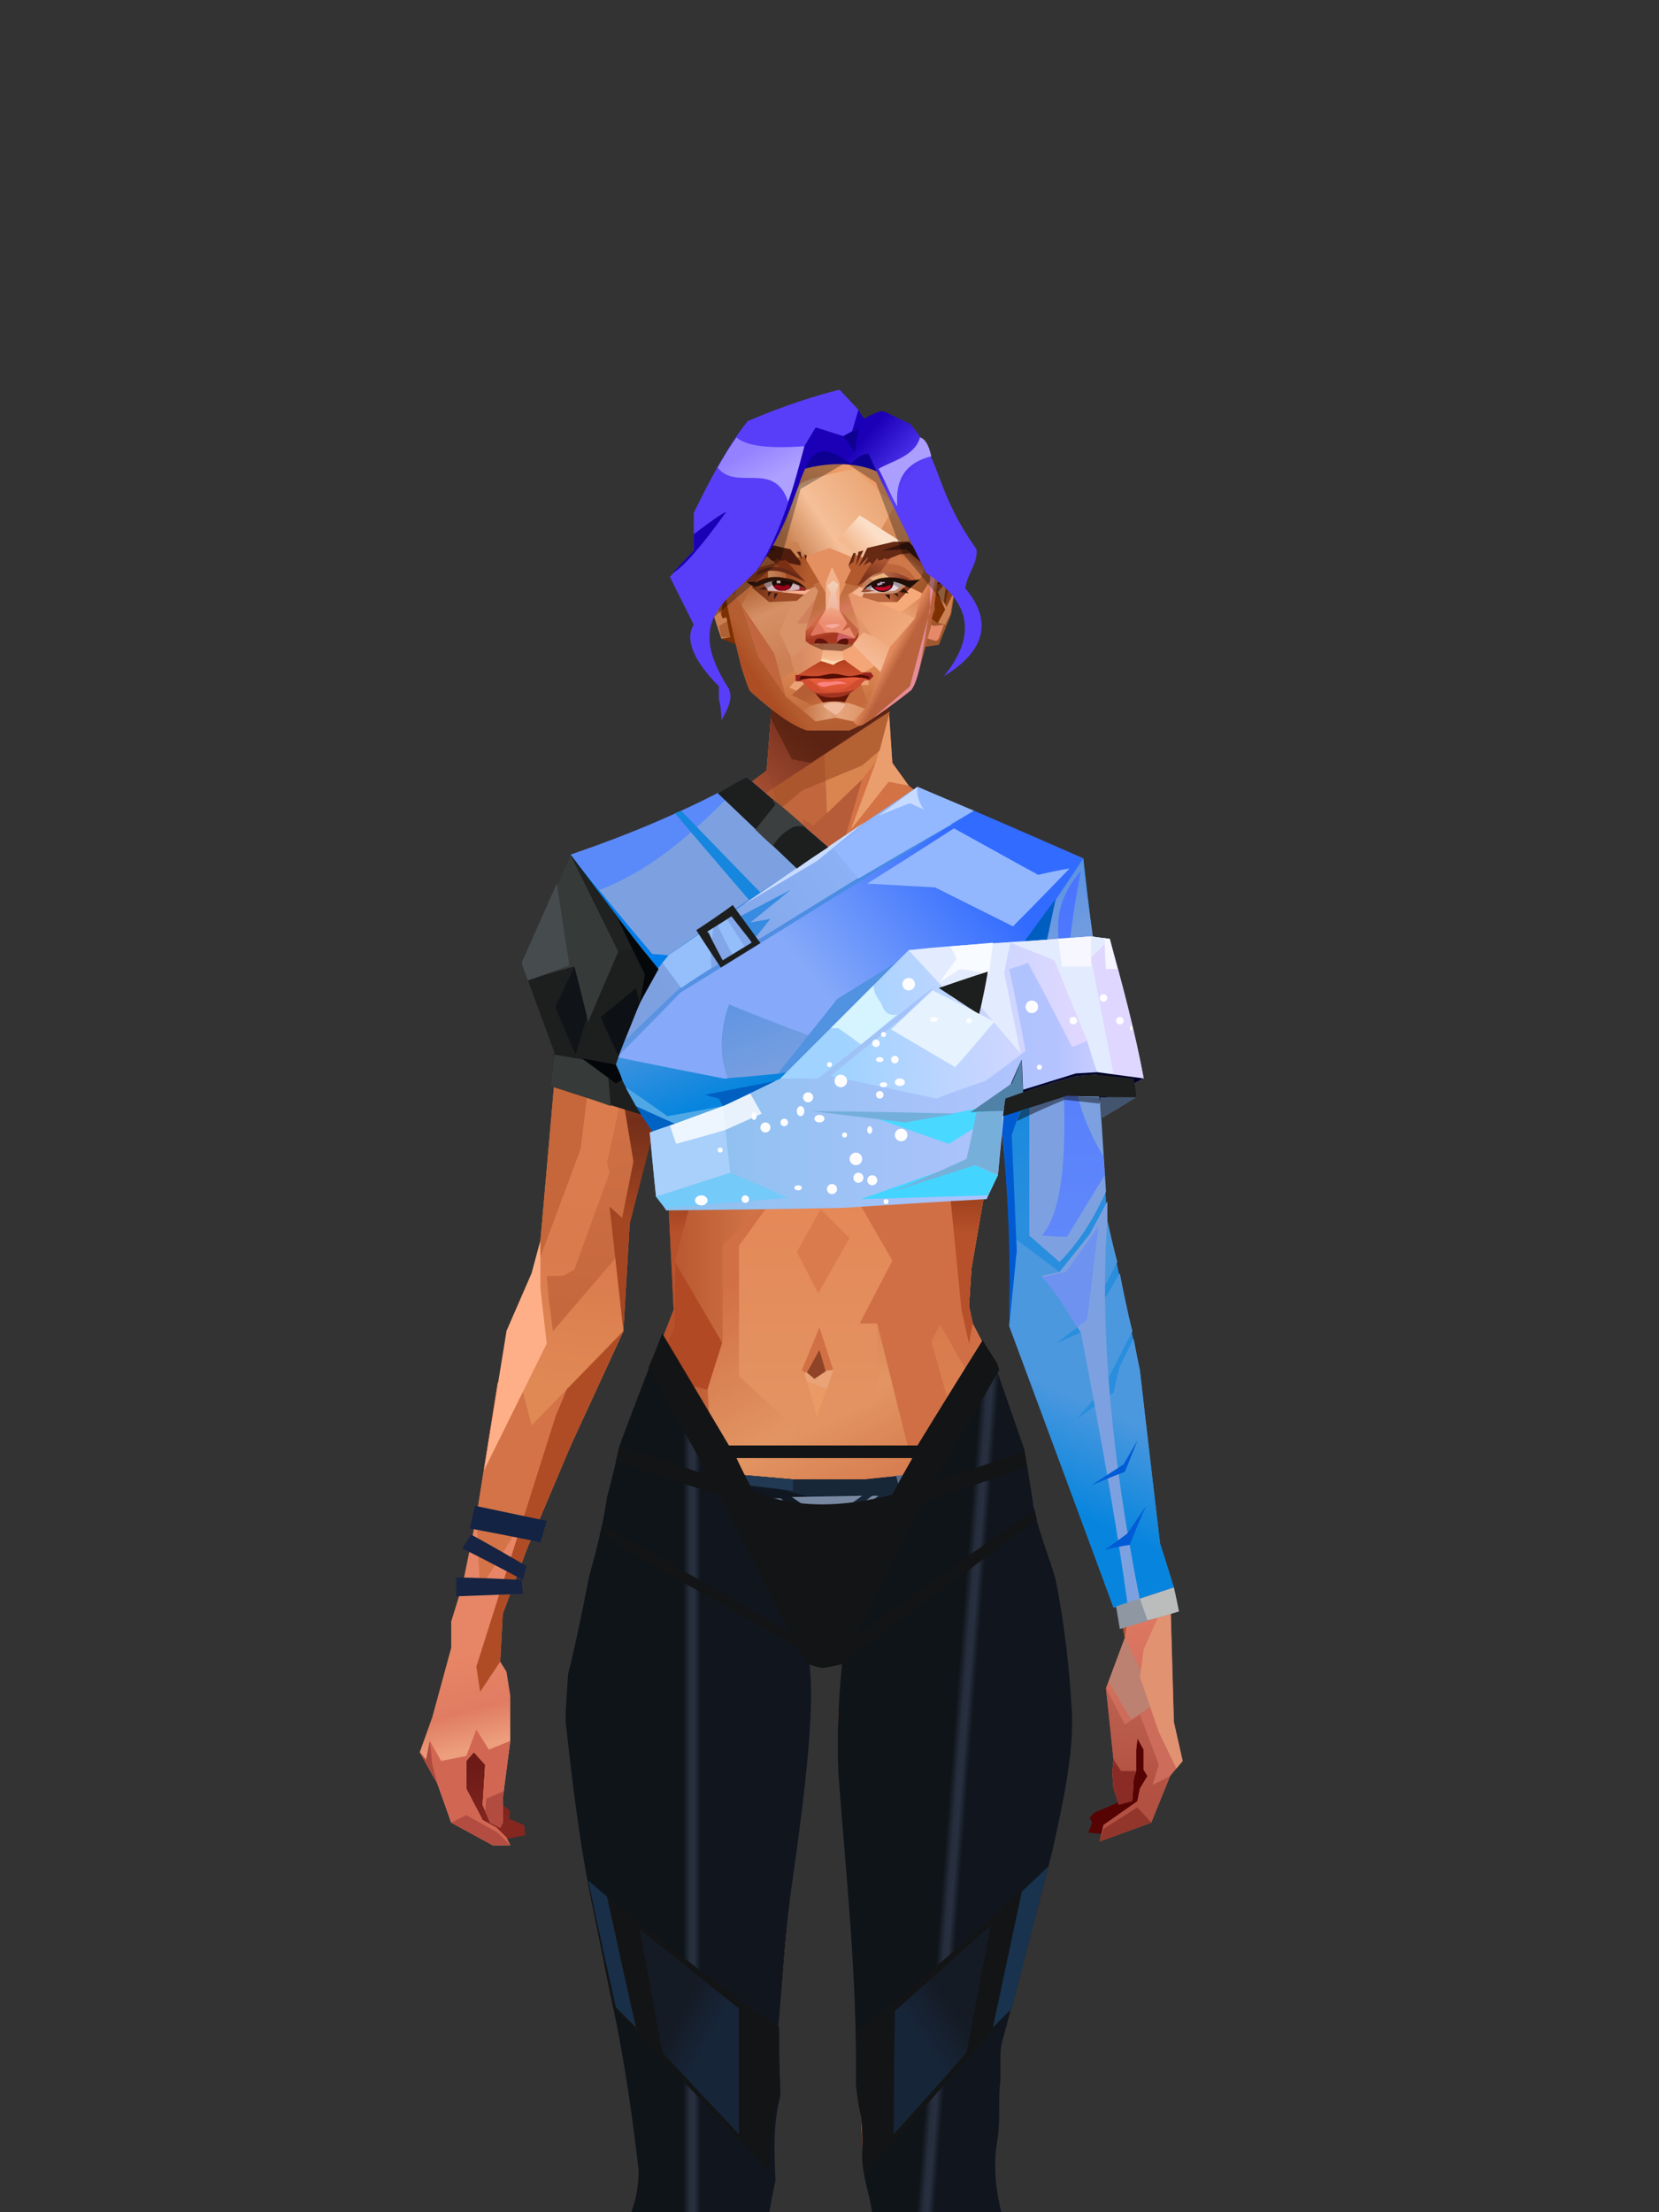 <?xml version="1.0" encoding="UTF-8"?>
<svg xmlns="http://www.w3.org/2000/svg" xmlns:xlink="http://www.w3.org/1999/xlink" width="1320px" height="1760px" viewBox="0 0 1320 1760" version="1.1">
<rect x="0" y="0" width="1320" height="1760" fill="#333333" stroke="none"/>
<defs>
</defs>

<defs>
<linearGradient x1="100%" y1="46%" x2="12%" y2="47%" id="id-female-6.6_base_4-0">
<stop stop-color="#c5663d" offset="0%">
</stop>
<stop stop-color="#c1633a" offset="21%">
</stop>
<stop stop-color="#eda377" offset="46%">
</stop>
<stop stop-color="#eb8c5c" offset="80%">
</stop>
<stop stop-color="#dc7e50" offset="100%">
</stop>
</linearGradient>
<linearGradient x1="53%" y1="81%" x2="50%" y2="21%" id="id-female-6.6_base_4-1">
<stop stop-color="#cd6c5b" offset="0%">
</stop>
<stop stop-color="#de7862" offset="24%">
</stop>
<stop stop-color="#df8352" offset="100%">
</stop>
</linearGradient>
<linearGradient x1="52%" y1="-4%" x2="46%" y2="70%" id="id-female-6.6_base_4-2">
<stop stop-color="#be6352" offset="0%">
</stop>
<stop stop-color="#b25041" offset="100%">
</stop>
</linearGradient>
<linearGradient x1="46%" y1="43%" x2="15%" y2="43%" id="id-female-6.6_base_4-3">
<stop stop-color="#df8655" offset="0%">
</stop>
<stop stop-color="#b95831" offset="100%">
</stop>
</linearGradient>
<linearGradient x1="54%" y1="37%" x2="12%" y2="72%" id="id-female-6.6_base_4-4">
<stop stop-color="#3c050a" offset="0%">
</stop>
<stop stop-color="#9a4336" offset="100%">
</stop>
</linearGradient>
<linearGradient x1="40%" y1="14%" x2="61%" y2="85%" id="id-female-6.6_base_4-5">
<stop stop-color="#6e1b17" offset="0%">
</stop>
<stop stop-color="#852720" offset="100%">
</stop>
</linearGradient>
<linearGradient x1="27%" y1="47%" x2="91%" y2="49%" id="id-female-6.6_base_4-6">
<stop stop-color="#e19d89" offset="0%">
</stop>
<stop stop-color="#ffbba2" offset="100%">
</stop>
</linearGradient>
<linearGradient x1="47%" y1="60%" x2="49%" y2="79%" id="id-female-6.6_base_4-7">
<stop stop-color="#e78666" offset="0%">
</stop>
<stop stop-color="#e07c62" offset="60%">
</stop>
<stop stop-color="#ed9f7d" offset="100%">
</stop>
</linearGradient>
<linearGradient x1="29%" y1="56%" x2="69%" y2="53%" id="id-female-6.6_base_4-8">
<stop stop-color="#d47d53" offset="0%">
</stop>
<stop stop-color="#c86443" offset="8%">
</stop>
<stop stop-color="#d9774f" offset="18%">
</stop>
<stop stop-color="#d26b50" offset="38%">
</stop>
<stop stop-color="#d1694c" offset="65%">
</stop>
<stop stop-color="#cd6944" offset="81%">
</stop>
<stop stop-color="#be5b3f" offset="100%">
</stop>
</linearGradient>
<linearGradient x1="47%" y1="45%" x2="54%" y2="46%" id="id-female-6.6_base_4-9">
<stop stop-color="#d26a4c" offset="0%">
</stop>
<stop stop-color="#c96947" offset="62%">
</stop>
<stop stop-color="#bc5b3a" offset="77%">
</stop>
<stop stop-color="#d18459" offset="100%">
</stop>
</linearGradient>
<linearGradient x1="51%" y1="7%" x2="50%" y2="100%" id="id-female-6.6_base_4-10">
<stop stop-color="#d26c48" offset="0%">
</stop>
<stop stop-color="#e28f6d" offset="75%">
</stop>
<stop stop-color="#da876b" offset="100%">
</stop>
</linearGradient>
<linearGradient x1="51%" y1="11%" x2="49%" y2="93%" id="id-female-6.6_base_4-11">
<stop stop-color="#dc7e50" offset="0%">
</stop>
<stop stop-color="#da7b4d" offset="73%">
</stop>
<stop stop-color="#e08955" offset="100%">
</stop>
</linearGradient>
<linearGradient x1="51%" y1="-5%" x2="48%" y2="96%" id="id-female-6.6_base_4-12">
<stop stop-color="#d8794c" offset="0%">
</stop>
<stop stop-color="#c6683e" offset="100%">
</stop>
</linearGradient>
<linearGradient x1="50%" y1="19%" x2="50%" y2="69%" id="id-female-6.6_base_4-13">
<stop stop-color="#a84c29" offset="0%">
</stop>
<stop stop-color="#742f19" offset="45%">
</stop>
<stop stop-color="#a54622" offset="100%">
</stop>
</linearGradient>
<linearGradient x1="46%" y1="74%" x2="39%" y2="35%" id="id-female-6.6_base_4-14">
<stop stop-color="#b04f3a" offset="0%">
</stop>
<stop stop-color="#c6644a" offset="51%">
</stop>
<stop stop-color="#9f5738" offset="100%" stop-opacity="0">
</stop>
</linearGradient>
<linearGradient x1="46%" y1="16%" x2="49%" y2="82%" id="id-female-6.6_base_4-15">
<stop stop-color="#9b473d" offset="0%" stop-opacity="0.186">
</stop>
<stop stop-color="#5f2520" offset="100%">
</stop>
</linearGradient>
<linearGradient x1="41%" y1="19%" x2="50%" y2="100%" id="id-female-6.6_base_4-16">
<stop stop-color="#be614b" offset="0%">
</stop>
<stop stop-color="#9e4237" offset="100%">
</stop>
</linearGradient>
<linearGradient x1="50%" y1="31%" x2="45%" y2="50%" id="id-female-6.6_base_4-17">
<stop stop-color="#d06c41" offset="0%">
</stop>
<stop stop-color="#ec8e5f" offset="100%">
</stop>
</linearGradient>
<linearGradient x1="51%" y1="22%" x2="50%" y2="100%" id="id-female-6.6_base_4-18">
<stop stop-color="#b0483c" offset="0%">
</stop>
<stop stop-color="#bd6558" offset="100%">
</stop>
</linearGradient>
<linearGradient x1="49%" y1="0%" x2="50%" y2="100%" id="id-female-6.6_base_4-19">
<stop stop-color="#d47449" offset="0%">
</stop>
<stop stop-color="#e27c59" offset="100%">
</stop>
</linearGradient>
<linearGradient x1="44%" y1="15%" x2="50%" y2="100%" id="id-female-6.6_base_4-20">
<stop stop-color="#b75738" offset="0%">
</stop>
<stop stop-color="#a6503c" offset="100%">
</stop>
</linearGradient>
<linearGradient x1="52%" y1="21%" x2="49%" y2="83%" id="id-female-6.6_base_4-21">
<stop stop-color="#de7b50" offset="0%">
</stop>
<stop stop-color="#e7845d" offset="48%">
</stop>
<stop stop-color="#e28d63" offset="100%">
</stop>
</linearGradient>
<linearGradient x1="85%" y1="60%" x2="15%" y2="60%" id="id-female-6.6_base_4-22">
<stop stop-color="#d27044" offset="0%">
</stop>
<stop stop-color="#c06137" offset="100%">
</stop>
</linearGradient>
<linearGradient x1="50%" y1="-3%" x2="59%" y2="91%" id="id-female-6.6_base_4-23">
<stop stop-color="#ce754c" offset="0%">
</stop>
<stop stop-color="#ca6b41" offset="53%">
</stop>
<stop stop-color="#bf6138" offset="66%">
</stop>
<stop stop-color="#b8522c" offset="100%">
</stop>
</linearGradient>
<linearGradient x1="55%" y1="48%" x2="46%" y2="33%" id="id-female-6.6_base_4-24">
<stop stop-color="#ce6e44" offset="0%">
</stop>
<stop stop-color="#df8152" offset="86%">
</stop>
<stop stop-color="#d37547" offset="100%">
</stop>
</linearGradient>
<linearGradient x1="50%" y1="19%" x2="50%" y2="78%" id="id-female-6.6_base_4-25">
<stop stop-color="#913919" offset="0%">
</stop>
<stop stop-color="#ab4722" offset="50%">
</stop>
<stop stop-color="#842c26" offset="100%">
</stop>
</linearGradient>
<linearGradient x1="50%" y1="10%" x2="50%" y2="43%" id="id-female-6.6_base_4-26">
<stop stop-color="#c26338" offset="0%">
</stop>
<stop stop-color="#c4643b" offset="15%">
</stop>
<stop stop-color="#993e1b" offset="68%">
</stop>
<stop stop-color="#b7512b" offset="100%">
</stop>
</linearGradient>
<linearGradient x1="89%" y1="50%" x2="7%" y2="52%" id="id-female-6.6_base_4-27">
<stop stop-color="#8c371b" offset="0%">
</stop>
<stop stop-color="#b85c4d" offset="53%" stop-opacity="0.199">
</stop>
<stop stop-color="#a3451f" offset="75%">
</stop>
<stop stop-color="#8d381a" offset="100%">
</stop>
</linearGradient>
<linearGradient x1="44%" y1="70%" x2="86%" y2="30%" id="id-female-6.6_base_4-28">
<stop stop-color="#e39165" offset="0%">
</stop>
<stop stop-color="#f0a57a" offset="100%">
</stop>
</linearGradient>
<linearGradient x1="33%" y1="92%" x2="62%" y2="23%" id="id-female-6.6_base_4-29">
<stop stop-color="#c15b34" offset="0%">
</stop>
<stop stop-color="#d27347" offset="40%">
</stop>
<stop stop-color="#efa478" offset="100%">
</stop>
</linearGradient>
<linearGradient x1="35%" y1="94%" x2="47%" y2="12%" id="id-female-6.6_base_4-30">
<stop stop-color="#dc8458" offset="0%">
</stop>
<stop stop-color="#d77e53" offset="40%">
</stop>
<stop stop-color="#eca478" offset="100%">
</stop>
</linearGradient>
<linearGradient x1="50%" y1="54%" x2="27%" y2="9%" id="id-female-6.6_base_4-31">
<stop stop-color="#f7ab80" offset="0%">
</stop>
<stop stop-color="#ddab90" offset="100%" stop-opacity="0.078">
</stop>
</linearGradient>
<linearGradient x1="50%" y1="0%" x2="93%" y2="69%" id="id-female-6.6_base_4-32">
<stop stop-color="#e99a6f" offset="0%">
</stop>
<stop stop-color="#dd8557" offset="70%">
</stop>
<stop stop-color="#c56138" offset="100%">
</stop>
</linearGradient>
<linearGradient x1="36%" y1="84%" x2="25%" y2="44%" id="id-female-6.6_base_4-33">
<stop stop-color="#c98762" offset="0%" stop-opacity="0.509">
</stop>
<stop stop-color="#90492c" offset="35%" stop-opacity="0.675">
</stop>
<stop stop-color="#762e17" offset="100%" stop-opacity="0">
</stop>
</linearGradient>
<linearGradient x1="63%" y1="95%" x2="43%" y2="20%" id="id-female-6.6_base_4-34">
<stop stop-color="#d27146" offset="0%">
</stop>
<stop stop-color="#e29562" offset="46%">
</stop>
<stop stop-color="#d17045" offset="100%">
</stop>
</linearGradient>
<linearGradient x1="40%" y1="0%" x2="50%" y2="86%" id="id-female-6.6_base_4-35">
<stop stop-color="#d87c4d" offset="0%">
</stop>
<stop stop-color="#dd8253" offset="100%">
</stop>
</linearGradient>
<linearGradient x1="50%" y1="0%" x2="50%" y2="92%" id="id-female-6.6_base_4-36">
<stop stop-color="#e58656" offset="0%">
</stop>
<stop stop-color="#e39361" offset="100%">
</stop>
</linearGradient>
<linearGradient x1="33%" y1="79%" x2="21%" y2="44%" id="id-female-6.6_base_4-37">
<stop stop-color="#be6457" offset="0%">
</stop>
<stop stop-color="#983f32" offset="28%" stop-opacity="0.928">
</stop>
<stop stop-color="#762e17" offset="100%" stop-opacity="0">
</stop>
</linearGradient>
<linearGradient x1="4%" y1="47%" x2="92%" y2="45%" id="id-female-6.6_base_4-38">
<stop stop-color="#752b0f" offset="0%">
</stop>
<stop stop-color="#83391d" offset="17%" stop-opacity="0.753">
</stop>
<stop stop-color="#9e4b3d" offset="48%" stop-opacity="0.386">
</stop>
<stop stop-color="#94401f" offset="78%" stop-opacity="0.762">
</stop>
<stop stop-color="#88391a" offset="100%">
</stop>
</linearGradient>
<linearGradient x1="60%" y1="45%" x2="67%" y2="53%" id="id-female-6.6_base_4-39">
<stop stop-color="#d57a51" offset="0%">
</stop>
<stop stop-color="#ffb49c" offset="100%">
</stop>
</linearGradient>
<linearGradient x1="48%" y1="15%" x2="54%" y2="81%" id="id-female-6.6_base_4-40">
<stop stop-color="#d99776" offset="0%" stop-opacity="0.4">
</stop>
<stop stop-color="#e59b75" offset="100%">
</stop>
</linearGradient>
<linearGradient x1="47%" y1="44%" x2="50%" y2="61%" id="id-female-6.6_base_4-41">
<stop stop-color="#943b2f" offset="0%" stop-opacity="0.175">
</stop>
<stop stop-color="#61301b" offset="100%">
</stop>
</linearGradient>
<linearGradient x1="26%" y1="-7%" x2="50%" y2="96%" id="id-female-6.6_base_4-42">
<stop stop-color="#37373f" offset="0%">
</stop>
<stop stop-color="#19191d" offset="100%">
</stop>
</linearGradient>
<linearGradient x1="50%" y1="12%" x2="59%" y2="82%" id="id-female-6.6_base_4-43">
<stop stop-color="#252525" offset="0%">
</stop>
<stop stop-color="#101010" offset="100%">
</stop>
</linearGradient>
<linearGradient x1="25%" y1="-16%" x2="50%" y2="98%" id="id-female-6.6_base_4-44">
<stop stop-color="#37373f" offset="0%">
</stop>
<stop stop-color="#19191d" offset="100%">
</stop>
</linearGradient>
<linearGradient x1="75%" y1="39%" x2="50%" y2="93%" id="id-female-6.6_base_4-45">
<stop stop-color="#252525" offset="0%">
</stop>
<stop stop-color="#000000" offset="100%">
</stop>
</linearGradient>
</defs>
<g transform="translate(334,549)" id="id-female-6.6_base_4-46">
<polygon points="561 754 565 871 565 881 537 893 533 897 535 901 532 909 543 910 597 864" fill="#560304" id="id-female-6.6_base_4-47">
</polygon>
<polygon points="537 282 539 246 535 195 529 158 522 137 484 118 440 111 212 111 188 113 157 123 121 139 111 186 108 221 109 290" fill="url(#id-female-6.6_base_4-0)" id="id-female-6.6_base_4-47">
</polygon>
<polygon points="467 393 474 506 503 589 537 672 556 728 561 754 546 794 552 851 551 861 552 874 556 885 567 882 568 866 570 860 570 843 571 834 576 843 576 859 579 864 573 874 571 884 544 903 541 916 582 901 597 864 607 852 600 821 597 716 589 695 582 655 569 523 544 425" fill="url(#id-female-6.6_base_4-1)" id="id-female-6.6_base_4-47">
</polygon>
<polygon points="546 794 552 851 551 861 552 874 556 885 567 882 568 866 570 860 570 843 571 834 576 843 576 859 579 864 573 874 571 884 544 903 541 916 582 901 597 864 583 871 588 855 573 815 561 823" fill="url(#id-female-6.6_base_4-2)" id="id-female-6.6_base_4-47">
</polygon>
<polygon points="552 851 551 861 552 874 556 887 567 884 568 866 570 860 558 860" fill="#8a2c25" id="id-female-6.6_base_4-47">
</polygon>
<polygon points="544 906 541 916 582 901 571 889" fill="#92352a" id="id-female-6.6_base_4-47">
</polygon>
<polygon points="561 754 548 789 566 819 586 806" fill="#bd8171" id="id-female-6.6_base_4-47">
</polygon>
<polygon points="486 648 477 599 453 529 440 504 437 490 439 460 449 402 456 340 188 343 198 411 202 493 162 596 153 638 266 693 319 721 386 693" fill="url(#id-female-6.6_base_4-3)" id="id-female-6.6_base_4-47">
</polygon>
<polygon points="486 648 477 599 453 529 440 504 437 490 439 460 449 402 456 340 296 353 376 634" fill="#d06f45" id="id-female-6.6_base_4-47">
</polygon>
<g transform="translate(188,0)" id="id-female-6.6_base_4-56">
<polygon points="274 114 253 111 232 100 201 76 188 58 184 1 93 1 88 64 25 111 1 113 103 123 121 135 134 138 149 121 161 117 187 119 225 114" fill="#d37245" id="id-female-6.6_base_4-47">
</polygon>
<polygon points="201 76 188 58 185 12 175 57 155 111 185 73" fill="#eb9e6d" id="id-female-6.6_base_4-47">
</polygon>
<polygon points="149 1 93 1 88 64 108 126 121 135 133 138" fill="#c1663d" id="id-female-6.6_base_4-47">
</polygon>
<polygon points="116 102 120 113 118 115 136 135 150 119 164 71 125 108" fill="#b65c38" id="id-female-6.6_base_4-60">
</polygon>
<polygon points="121 127 133 138 145 124" fill="#ac3f1f" id="id-female-6.6_base_4-61">
</polygon>
<polygon points="136 98 164 71 175 57 186 17 134 51" fill="#da854f" id="id-female-6.6_base_4-62">
</polygon>
<polygon points="97 96 116 80 164 60 178 48 186 17 184 1 93 1 88 64 45 96" fill="#a14f27" opacity="0.654" id="id-female-6.6_base_4-47">
</polygon>
<polygon points="186 17 184 1 93 1 88 64 45 96 66 96" fill="url(#id-female-6.6_base_4-4)" opacity="0.467" id="id-female-6.6_base_4-47">
</polygon>
<polygon points="123 58 176 23 186 17 184 1 93 1 91 22 108 55" fill="#381404" opacity="0.434" id="id-female-6.6_base_4-47">
</polygon>
</g>
<polygon points="41 844 33 856 36 895 64 915 84 911 83 903 71 898 72 892 63 884 52 849" fill="url(#id-female-6.6_base_4-5)" id="id-female-6.6_base_4-47">
</polygon>
<polygon points="315 152 285 173 320 188 357 166" fill="#faaf86" id="id-female-6.6_base_4-67">
</polygon>
<polygon points="327 150 370 130 342 127" fill="#d5774a" id="id-female-6.6_base_4-68">
</polygon>
<polygon points="301 142 303 148 243 131 240 119 276 119" fill="#d5774a" id="id-female-6.6_base_4-69">
</polygon>
<polygon points="159 149 206 123 269 123 303 144 297 118 188 113 157 123 121 139" fill="url(#id-female-6.6_base_4-6)" id="id-female-6.6_base_4-47">
</polygon>
<polygon points="157 123 121 139 153 167 196 134" fill="#ffbba2" id="id-female-6.6_base_4-47">
</polygon>
<polygon points="89 584 77 541 62 551 45 658 34 712 25 741 25 762 10 817 0 845 14 870 25 901 58 919 72 919 69 913 61 905 50 899 37 874 37 852 43 845 52 855 50 887 56 901 64 905 66 901 66 882 72 836 72 800 69 781 64 773 66 735 85 684 121 599 162 510" fill="url(#id-female-6.6_base_4-7)" id="id-female-6.6_base_4-47">
</polygon>
<polygon points="89 584 77 541 62 551 45 658 48 715 121 599 162 510" fill="#d37347" id="id-female-6.6_base_4-47">
</polygon>
<polygon points="55 843 45 827 37 848 17 852 8 836 5 851 0 845 14 870 25 901 58 919 72 919 69 913 61 905 50 899 37 874 37 852 43 845 52 855 50 887 56 901 64 905 66 901 66 882 72 836" fill="#d16753" id="id-female-6.6_base_4-47">
</polygon>
<polygon points="53 882 52 892 56 901 64 905 66 901 66 882 67 876" fill="#b24b40" id="id-female-6.6_base_4-47">
</polygon>
<polygon points="25 901 58 919 72 919 62 909 37 895" fill="#b44d41" id="id-female-6.6_base_4-47">
</polygon>
<polygon points="160 467 145 488 108 578 45 777 48 797 64 773 66 735 85 684 121 599 162 510" fill="#b04c25" id="id-female-6.6_base_4-47">
</polygon>
<polygon points="169 1211 277 1211 282 1183 281 1150 284 1127 286 1114 285 1063 293 972 306 866 311 792 309 768 323 771 337 768 333 817 333 855 339 924 346 1008 348 1113 351 1130 353 1176 361 1211 461 1211 458 1191 456 1170 460 1133 461 1082 505 905 516 839 518 826 512 762 503 706 486 648 482 629 386 690 318 718 266 690 184 629 153 637 132 731 119 781 118 813 123 862 131 916 166 1094 176 1179" fill="url(#id-female-6.6_base_4-8)" id="id-female-6.6_base_4-47">
</polygon>
<polygon points="463 664 416 771 400 819 392 1125 359 1178 398 1204 441 1153 461 1082 505 905 516 839 518 826 515 789 490 714" fill="url(#id-female-6.6_base_4-9)" id="id-female-6.6_base_4-47">
</polygon>
<polygon points="422 1160 395 1199 365 1171 401 1149 384 1120 391 983 411 786 416 771 448 697 454 1013 445 1116 407 1149" fill="url(#id-female-6.6_base_4-10)" id="id-female-6.6_base_4-80">
</polygon>
<polygon points="121 139 111 186 108 221 109 290 96 438 89 464 69 510 89 585 162 510 167 425 162 241" fill="url(#id-female-6.6_base_4-11)" id="id-female-6.6_base_4-47">
</polygon>
<polygon points="101 466 103 488 106 510 160 447 179 359 164 232 187 184 186 179 132 181 161 234 161 321 149 376 151 384 123 461 114 466" fill="url(#id-female-6.6_base_4-12)" id="id-female-6.6_base_4-82">
</polygon>
<polygon points="96 438 89 464 69 510 51 621 101 520 96 476" fill="#ffaf88" id="id-female-6.6_base_4-47">
</polygon>
<polygon points="96 451 128 365 134 316 121 139 111 186 108 221 109 290 96 438" fill="#c5673b" id="id-female-6.6_base_4-47">
</polygon>
<polygon points="184 241 177 248 162 225 138 289 161 321 170 375 161 420 151 411 162 510 167 425 188 343" fill="url(#id-female-6.6_base_4-13)" id="id-female-6.6_base_4-47">
</polygon>
<polygon points="284 1127 286 1114 285 1063 293 972 306 866 311 792 309 768 323 771 337 768 333 817 333 855 339 924 346 1008 375 889 416 771 463 664 490 714 515 790 512 762 503 706 486 648 477 599 471 583 420 650 316 720 201 654 244 742 264 824 275 994" fill="url(#id-female-6.6_base_4-14)" id="id-female-6.6_base_4-47">
</polygon>
<polygon points="298 930 306 866 311 792 309 768 323 771 337 768 333 817 333 855 336 894 347 826 360 784 378 733 388 687 321 739 254 687 267 736 291 821" fill="url(#id-female-6.6_base_4-15)" id="id-female-6.6_base_4-47">
</polygon>
<polygon points="348 1093 348 1113 351 1130 353 1176 361 1211 461 1211 439 1155 422 1136 403 1148 429 1168 400 1202 370 1170 382 1125" fill="url(#id-female-6.6_base_4-16)" id="id-female-6.6_base_4-47">
</polygon>
<polygon points="10 855 8 836 5 851 0 845 14 870" fill="#af4a3e" id="id-female-6.6_base_4-47">
</polygon>
<polygon points="520 500 516 520 544 629 474 500 490 399" fill="url(#id-female-6.6_base_4-17)" id="id-female-6.6_base_4-90">
</polygon>
<polygon points="461 1211 458 1191 456 1170 460 1133 461 1082 439 1155 450 1211" fill="url(#id-female-6.6_base_4-18)" id="id-female-6.6_base_4-47">
</polygon>
<polygon points="220 1149 259 1115 240 1063 232 973 266 819 240 713 201 661 158 650 201 784 183 925 170 1083" fill="url(#id-female-6.6_base_4-19)" id="id-female-6.6_base_4-92">
</polygon>
<polygon points="169 1211 277 1211 282 1183 281 1150 284 1127 286 1114 286 1098 226 1211 207 1211 196 1121 173 1078 150 1014 166 1094 176 1179" fill="url(#id-female-6.6_base_4-20)" id="id-female-6.6_base_4-47">
</polygon>
<polygon points="173 1078 183 924 150 1014" fill="#c56242" id="id-female-6.6_base_4-47">
</polygon>
<polygon points="169 1211 239 1211 230 1196 204 1175 173 1150 176 1179" fill="#8e332e" opacity="0.574" id="id-female-6.6_base_4-47">
</polygon>
<polygon points="221 1130 240 1097 224 1063 224 983 240 804 217 698 190 668 212 771 212 910 190 998 181 1094" fill="url(#id-female-6.6_base_4-21)" id="id-female-6.6_base_4-92">
</polygon>
<polygon points="217 795 221 692 200 667 169 658 200 737" fill="#f09c6b" id="id-female-6.6_base_4-97">
</polygon>
<polygon points="511 476 492 419 481 447 484 356 521 274 533 417" fill="url(#id-female-6.6_base_4-22)" id="id-female-6.6_base_4-98">
</polygon>
<polygon points="569 523 544 425 542 346 537 282 539 246 535 195 529 158 522 137 494 161 419 158 471 211 516 290 525 411 511 477 518 507 535 462 562 543" fill="url(#id-female-6.6_base_4-23)" id="id-female-6.6_base_4-47">
</polygon>
<polygon points="486 389 533 243 501 167 464 207 451 247 463 265" fill="url(#id-female-6.6_base_4-24)" id="id-female-6.6_base_4-100">
</polygon>
<polygon points="473 490 474 506 503 589 537 672 556 728 561 754 567 712 543 623" fill="#ae522f" id="id-female-6.6_base_4-47">
</polygon>
<polygon points="460 328 466 378 474 506 490 425 486 392 469 274 479 230 461 260 454 251" fill="url(#id-female-6.6_base_4-25)" id="id-female-6.6_base_4-47">
</polygon>
<polygon points="440 504 437 490 439 460 449 402 456 340 458 328 325 282 188 343 198 411 202 493 162 596 157 621 161 633 169 599 173 570 204 506 202 458 217 402 286 365 321 352 353 360 422 402 431 493 437 520" fill="url(#id-female-6.6_base_4-26)" id="id-female-6.6_base_4-47">
</polygon>
<polygon points="451 385 456 340 458 328 364 340 330 308 268 343 188 343 194 379 262 368 312 343 335 340 381 368" fill="url(#id-female-6.6_base_4-27)" id="id-female-6.6_base_4-47">
</polygon>
<polygon points="286 328 306 310 330 274 453 252 464 205 421 156 317 204 219 165 210 154 188 180" fill="url(#id-female-6.6_base_4-28)" id="id-female-6.6_base_4-105">
</polygon>
<path d="M 422 195 L 405 190 C 377 190 357 198 343 214 C 329 230 322 250 323 276 C 324 301 331 320 345 333 C 365 351 384 356 405 356 C 425 356 444 347 450 342 C 454 339 457 335 460 328 C 463 323 466 317 467 308 C 469 294 466 276 457 254 L 422 195 Z" fill="url(#id-female-6.6_base_4-29)" id="id-female-6.6_base_4-106">
</path>
<path d="M 422 195 L 417 175 C 386 188 366 196 358 201 C 355 203 351 206 348 208 C 348 209 381 253 448 342 C 454 338 459 332 463 324 C 469 310 469 301 469 293 C 469 287 465 275 459 257 L 422 195 Z" fill="url(#id-female-6.6_base_4-30)" id="id-female-6.6_base_4-106">
</path>
<path d="M 375 226 C 338 253 343 276 343 284 C 343 291 353 319 371 335 C 379 342 422 349 447 331 C 468 316 472 294 458 265 C 427 221 400 208 375 226 Z" fill="url(#id-female-6.6_base_4-31)" opacity="0.282" id="id-female-6.6_base_4-106">
</path>
<path d="M 272 205 C 260 199 243 200 221 209 C 187 227 169 258 168 303 C 167 319 184 342 190 346 C 197 351 212 356 239 353 C 257 351 272 344 284 333 C 303 312 312 288 309 260 C 305 217 291 214 272 205 Z" fill="url(#id-female-6.6_base_4-32)" id="id-female-6.6_base_4-109">
</path>
<path d="M 340 285 C 333 252 328 240 326 248 C 324 254 323 263 323 276 C 324 301 331 320 345 333 C 365 351 382 356 404 356 C 425 356 444 347 450 342 C 456 337 465 325 468 308 C 472 290 465 276 463 268 C 461 263 460 259 458 255 L 442 290 L 399 304 L 366 300 L 340 285 Z" fill="url(#id-female-6.6_base_4-33)" id="id-female-6.6_base_4-106">
</path>
<path d="M 153 637 L 149 654 L 132 731 L 130 739 C 133 730 135 723 137 718 C 140 709 147 691 149 680 C 151 671 155 655 161 633 L 172 570 L 162 596 L 153 637 Z" fill="#7d362e" id="id-female-6.6_base_4-47">
</path>
<path d="M 259 203 C 254 199 240 185 217 163 L 210 153 L 186 180 C 192 211 192 231 186 239 C 175 256 168 277 168 303 C 168 324 190 352 239 344 C 252 342 274 217 259 203 Z" fill="#e39165" id="id-female-6.6_base_4-109">
</path>
<polygon points="175 565 203 550 234 558 241 520 203 455 203 507" fill="#b04924" id="id-female-6.6_base_4-113">
</polygon>
<polygon points="241 442 241 518 229 556 233 629 266 657 316 707 381 659 395 629 364 504 350 504 301 380" fill="url(#id-female-6.6_base_4-34)" id="id-female-6.6_base_4-114">
</polygon>
<polygon points="432 626 427 589 407 518 414 505 450 568 470 618" fill="url(#id-female-6.6_base_4-35)" id="id-female-6.6_base_4-115">
</polygon>
<polygon points="302 376 254 442 254 546 302 590 364 568 364 504 350 504 376 454 345 400" fill="url(#id-female-6.6_base_4-36)" id="id-female-6.6_base_4-114">
</polygon>
<polygon points="317 480 342 436 319 413 300 447" fill="#da7b4e" id="id-female-6.6_base_4-117">
</polygon>
<polygon points="304 541 318 507 329 541 314 549" fill="#d17045" id="id-female-6.6_base_4-118">
</polygon>
<polygon points="306 543 316 578 329 541" fill="#e99a65" id="id-female-6.6_base_4-119">
</polygon>
<path d="M 178 333 C 179 334 180 336 182 338 C 184 342 186 343 189 346 C 190 347 197 351 206 353 C 215 354 226 355 239 353 C 257 351 272 344 284 333 C 293 322 299 313 302 305 C 304 301 307 293 309 277 C 310 274 310 268 309 260 L 228 277 L 207 295 L 178 333 Z" fill="url(#id-female-6.6_base_4-37)" id="id-female-6.6_base_4-109">
</path>
<polygon points="306 543 308 550 324 556 329 541" fill="#e9a376" id="id-female-6.6_base_4-119">
</polygon>
<polygon points="308 543 318 525 323 542 314 548" fill="#8f4427" id="id-female-6.6_base_4-122">
</polygon>
<polygon points="152 641 162 596 176 561 185 617 214 602 246 628 323 690 404 628 423 605 454 605 470 577 477 599 482 629 388 689 337 768 323 771 309 768 259 688 175 639 142 688" fill="url(#id-female-6.6_base_4-38)" opacity="0.442" id="id-female-6.6_base_4-123">
</polygon>
<polygon points="490 154 522 137 484 118 412 123" fill="url(#id-female-6.6_base_4-39)" id="id-female-6.6_base_4-47">
</polygon>
<polygon points="573 785 588 829 602 858 607 852 600 821 597 716 576 763" fill="#e19271" id="id-female-6.6_base_4-47">
</polygon>
<polygon points="574 722 589 695 582 655 533 542" fill="url(#id-female-6.6_base_4-40)" id="id-female-6.6_base_4-47">
</polygon>
<polygon points="172 640 241 690 309 768 323 771 338 768 395 706 469 661 404 650 313 706 217 629" fill="url(#id-female-6.6_base_4-41)" opacity="0.571" id="id-female-6.6_base_4-127">
</polygon>
<g transform="translate(188,270)" id="id-female-6.6_base_4-128">
<polygon points="207 13 207 10 217 2 220 2 239 21 258 39 260 42 250 51 246 52 226 33" fill="url(#id-female-6.6_base_4-42)" id="id-female-6.6_base_4-129">
</polygon>
<polygon points="208 40 218 50 222 50 240 33 257 13 257 9 247 0 244 1 230 19 209 36" fill="url(#id-female-6.6_base_4-43)" id="id-female-6.6_base_4-130">
</polygon>
<polygon points="1 13 1 10 10 2 15 2 32 21 50 39 52 42 42 52 38 52 19 33" fill="url(#id-female-6.6_base_4-44)" id="id-female-6.6_base_4-129">
</polygon>
<polygon points="0 43 10 53 14 53 33 35 50 15 50 11 40 3 36 4 19 23 1 39" fill="url(#id-female-6.6_base_4-45)" id="id-female-6.6_base_4-130">
</polygon>
</g>
</g>
<defs>
<linearGradient x1="68%" y1="4%" x2="68%" y2="39%" id="id-female-6.8_face_4-0">
<stop stop-color="#cf915b" offset="0%">
</stop>
<stop stop-color="#a2582e" offset="100%">
</stop>
</linearGradient>
<linearGradient x1="63%" y1="29%" x2="43%" y2="65%" id="id-female-6.8_face_4-1">
<stop stop-color="#ef9d68" offset="0%">
</stop>
<stop stop-color="#ca8252" offset="100%">
</stop>
</linearGradient>
<linearGradient x1="60%" y1="73%" x2="11%" y2="32%" id="id-female-6.8_face_4-2">
<stop stop-color="#f0a97b" offset="0%">
</stop>
<stop stop-color="#e7976b" offset="100%">
</stop>
</linearGradient>
<linearGradient x1="79%" y1="15%" x2="31%" y2="87%" id="id-female-6.8_face_4-3">
<stop stop-color="#d98757" offset="0%">
</stop>
<stop stop-color="#e99f6f" offset="100%">
</stop>
</linearGradient>
<radialGradient cx="50%" cy="46%" r="72%" id="id-female-6.8_face_4-4" fx="50%" fy="46%" gradientTransform="translate(0.5,0.465) scale(0.889,1) rotate(90) scale(1,1) translate(-0.5,-0.465)">
<stop stop-color="#fbaf7c" offset="0%">
</stop>
<stop stop-color="#8e4218" offset="100%">
</stop>
</radialGradient>
<linearGradient x1="32%" y1="4%" x2="54%" y2="75%" id="id-female-6.8_face_4-5">
<stop stop-color="#b5673b" offset="0%">
</stop>
<stop stop-color="#d69065" offset="38%">
</stop>
<stop stop-color="#cd7f54" offset="100%">
</stop>
</linearGradient>
<linearGradient x1="11%" y1="50%" x2="57%" y2="50%" id="id-female-6.8_face_4-6">
<stop stop-color="#d88a61" offset="0%">
</stop>
<stop stop-color="#f4a678" offset="100%">
</stop>
</linearGradient>
<linearGradient x1="50%" y1="0%" x2="50%" y2="100%" id="id-female-6.8_face_4-7">
<stop stop-color="#df8a54" offset="0%">
</stop>
<stop stop-color="#bd693b" offset="100%">
</stop>
</linearGradient>
<linearGradient x1="50%" y1="0%" x2="50%" y2="65%" id="id-female-6.8_face_4-8">
<stop stop-color="#e8a174" offset="0%">
</stop>
<stop stop-color="#f9bb92" offset="100%">
</stop>
</linearGradient>
<linearGradient x1="93%" y1="38%" x2="20%" y2="70%" id="id-female-6.8_face_4-9">
<stop stop-color="#eba776" offset="0%">
</stop>
<stop stop-color="#f5bf98" offset="60%">
</stop>
<stop stop-color="#ca8252" offset="100%">
</stop>
</linearGradient>
<linearGradient x1="17%" y1="66%" x2="58%" y2="41%" id="id-female-6.8_face_4-10">
<stop stop-color="#f3ba91" offset="0%">
</stop>
<stop stop-color="#fcdfc9" offset="100%">
</stop>
</linearGradient>
<linearGradient x1="25%" y1="46%" x2="50%" y2="58%" id="id-female-6.8_face_4-11">
<stop stop-color="#b55e35" offset="0%">
</stop>
<stop stop-color="#c46a3c" offset="100%">
</stop>
</linearGradient>
<linearGradient x1="75%" y1="15%" x2="41%" y2="68%" id="id-female-6.8_face_4-12">
<stop stop-color="#f0aa7e" offset="0%">
</stop>
<stop stop-color="#f5bb97" offset="100%">
</stop>
</linearGradient>
<linearGradient x1="43%" y1="47%" x2="85%" y2="53%" id="id-female-6.8_face_4-13">
<stop stop-color="#903f1b" offset="0%">
</stop>
<stop stop-color="#b45c2e" offset="100%">
</stop>
</linearGradient>
<linearGradient x1="65%" y1="43%" x2="13%" y2="55%" id="id-female-6.8_face_4-14">
<stop stop-color="#7b3014" offset="0%">
</stop>
<stop stop-color="#813113" offset="100%">
</stop>
</linearGradient>
<linearGradient x1="85%" y1="61%" x2="16%" y2="50%" id="id-female-6.8_face_4-15">
<stop stop-color="#e3956c" offset="0%">
</stop>
<stop stop-color="#d0825c" offset="100%">
</stop>
</linearGradient>
<linearGradient x1="50%" y1="34%" x2="72%" y2="84%" id="id-female-6.8_face_4-16">
<stop stop-color="#c06e40" offset="0%">
</stop>
<stop stop-color="#d7795c" offset="42%">
</stop>
<stop stop-color="#d07e52" offset="59%">
</stop>
<stop stop-color="#db885d" offset="100%">
</stop>
</linearGradient>
<linearGradient x1="50%" y1="50%" x2="50%" y2="78%" id="id-female-6.8_face_4-17">
<stop stop-color="#f3b28c" offset="0%">
</stop>
<stop stop-color="#ec8c70" offset="100%">
</stop>
</linearGradient>
<linearGradient x1="36%" y1="33%" x2="50%" y2="71%" id="id-female-6.8_face_4-18">
<stop stop-color="#d26945" offset="0%">
</stop>
<stop stop-color="#a63821" offset="100%">
</stop>
</linearGradient>
<linearGradient x1="0%" y1="50%" x2="100%" y2="50%" id="id-female-6.8_face_4-19">
<stop stop-color="#c46f40" offset="0%">
</stop>
<stop stop-color="#df9f77" offset="42%">
</stop>
<stop stop-color="#c36f3f" offset="100%">
</stop>
</linearGradient>
<linearGradient x1="50%" y1="57%" x2="-8%" y2="54%" id="id-female-6.8_face_4-20">
<stop stop-color="#9c4a26" offset="0%">
</stop>
<stop stop-color="#662a11" offset="100%">
</stop>
</linearGradient>
<linearGradient x1="14%" y1="61%" x2="23%" y2="56%" id="id-female-6.8_face_4-21">
<stop stop-color="#ab4b21" offset="0%">
</stop>
<stop stop-color="#b45c31" offset="100%">
</stop>
</linearGradient>
<linearGradient x1="48%" y1="50%" x2="55%" y2="57%" id="id-female-6.8_face_4-22">
<stop stop-color="#e1885b" offset="0%">
</stop>
<stop stop-color="#b8603b" offset="100%">
</stop>
</linearGradient>
<linearGradient x1="50%" y1="0%" x2="43%" y2="121%" id="id-female-6.8_face_4-23">
<stop stop-color="#f3d2ba" offset="0%">
</stop>
<stop stop-color="#eeab96" offset="100%">
</stop>
</linearGradient>
<linearGradient x1="100%" y1="37%" x2="80%" y2="57%" id="id-female-6.8_face_4-24">
<stop stop-color="#9e421e" offset="0%">
</stop>
<stop stop-color="#cf784a" offset="100%">
</stop>
</linearGradient>
<linearGradient x1="55%" y1="43%" x2="43%" y2="53%" id="id-female-6.8_face_4-25">
<stop stop-color="#be663b" offset="0%">
</stop>
<stop stop-color="#b3592e" offset="100%">
</stop>
</linearGradient>
<linearGradient x1="72%" y1="4%" x2="28%" y2="76%" id="id-female-6.8_face_4-26">
<stop stop-color="#b15a37" offset="0%">
</stop>
<stop stop-color="#7d341b" offset="100%">
</stop>
</linearGradient>
<linearGradient x1="22%" y1="50%" x2="83%" y2="50%" id="id-female-6.8_face_4-27">
<stop stop-color="#c2805e" offset="0%">
</stop>
<stop stop-color="#903a22" offset="100%">
</stop>
</linearGradient>
<linearGradient x1="82%" y1="54%" x2="50%" y2="59%" id="id-female-6.8_face_4-28">
<stop stop-color="#843818" offset="0%">
</stop>
<stop stop-color="#ba663f" offset="100%">
</stop>
</linearGradient>
<linearGradient x1="25%" y1="53%" x2="75%" y2="52%" id="id-female-6.8_face_4-29">
<stop stop-color="#e1bb9f" offset="0%">
</stop>
<stop stop-color="#c08666" offset="100%">
</stop>
</linearGradient>
<linearGradient x1="50%" y1="0%" x2="50%" y2="80%" id="id-female-6.8_face_4-30">
<stop stop-color="#b2401e" offset="0%">
</stop>
<stop stop-color="#c84d2c" offset="100%">
</stop>
</linearGradient>
<linearGradient x1="50%" y1="0%" x2="50%" y2="100%" id="id-female-6.8_face_4-31">
<stop stop-color="#ec5f3d" offset="0%">
</stop>
<stop stop-color="#d65032" offset="100%">
</stop>
</linearGradient>
<linearGradient x1="109%" y1="50%" x2="23%" y2="43%" id="id-female-6.8_face_4-32">
<stop stop-color="#b55d33" offset="0%">
</stop>
<stop stop-color="#c18055" offset="100%">
</stop>
</linearGradient>
</defs>
<g transform="translate(561,332)" id="id-female-6.8_face_4-33">
<g transform="translate(172,115)" id="id-female-6.8_face_4-34">
<polygon points="14 1 18 0 25 8 27 21 24 41 14 66 0 68" fill="url(#id-female-6.8_face_4-0)" id="id-female-6.8_face_4-35">
</polygon>
<polygon points="12 48 19 50 23 42 26 24 20 12 12 22" fill="#cb8154" id="id-female-6.8_face_4-36">
</polygon>
<polygon points="11 21 17 10 20 5 24 7 26 24 20 36 18 31 20 16 9 29" fill="#8e4015" id="id-female-6.8_face_4-37">
</polygon>
<polygon points="10 28 11 38 8 45 13 49 19 38 13 24" fill="#7d3102" id="id-female-6.8_face_4-38">
</polygon>
<polygon points="12 18 17 17 18 9" fill="#5b1c00" id="id-female-6.8_face_4-39">
</polygon>
<polygon points="18 50 10 51 8 50 5 61 12 63 14 61" fill="#e68969" id="id-female-6.8_face_4-40">
</polygon>
</g>
<g transform="translate(0,113)" id="id-female-6.8_face_4-41">
<polygon points="13 0 5 0 0 13 4 36 13 63 25 67" fill="#d07c59" id="id-female-6.8_face_4-42">
</polygon>
<polygon points="5 9 0 13 4 36 13 63 25 67 13 24" fill="#ca7f53" id="id-female-6.8_face_4-42">
</polygon>
<polygon points="18 46 14 47 7 32 11 26 4 9 6 5 16 20 17 29" fill="#ab5e32" id="id-female-6.8_face_4-44">
</polygon>
<polygon points="13 62 20 62 18 49 11 53" fill="#ae6135" id="id-female-6.8_face_4-45">
</polygon>
<polygon points="25 68 13 63 20 62 17 46 14 47 13 44 14 29 17 26 14 22 10 19 10 11 17 20" fill="#7d3001" id="id-female-6.8_face_4-46">
</polygon>
<polygon points="13 9 4 3 5 0 12 0" fill="#e19b77" id="id-female-6.8_face_4-47">
</polygon>
</g>
<path d="M 29 199 C 21 167 16 144 15 130 C 4 44 33 0 103 0 C 180 0 191 63 186 119 C 183 157 173 191 170 202 C 169 206 167 213 164 217 C 143 234 127 244 115 249 L 81 249 C 71 246 56 236 36 218 C 34 215 32 208 29 199 Z" fill="#d1865a" opacity="0.966" id="id-female-6.8_face_4-48">
</path>
<polygon points="36 106 25 118 37 39 104 9 160 39 166 105 106 122" fill="url(#id-female-6.8_face_4-1)" id="id-female-6.8_face_4-49">
</polygon>
<polygon points="120 178 110 136 130 128 178 139 169 176 139 192" fill="url(#id-female-6.8_face_4-2)" id="id-female-6.8_face_4-50">
</polygon>
<polygon points="169 161 135 146 164 134 176 140" fill="#f6aa7a" id="id-female-6.8_face_4-51">
</polygon>
<polygon points="169 161 156 155 176 140" fill="url(#id-female-6.8_face_4-3)" id="id-female-6.8_face_4-51">
</polygon>
<path d="M 19 155 C 17 145 16 137 15 130 C 4 44 33 0 103 0 C 180 0 191 63 186 119 C 185 128 184 136 183 145 L 148 128 L 142 124 L 162 99 C 162 80 157 59 148 36 C 125 28 107 26 95 28 C 83 31 66 39 45 53 L 39 91 L 28 114 L 42 106 L 19 155 Z" fill="url(#id-female-6.8_face_4-4)" opacity="0.966" id="id-female-6.8_face_4-48">
</path>
<polygon points="77 145 37 128 23 149 57 218 88 200" fill="url(#id-female-6.8_face_4-5)" id="id-female-6.8_face_4-54">
</polygon>
<polygon points="69 192 59 171 70 146 85 132 94 140 87 186" fill="#d99168" id="id-female-6.8_face_4-55">
</polygon>
<polygon points="85 180 68 192 72 205 130 208 138 197 114 170" fill="url(#id-female-6.8_face_4-6)" id="id-female-6.8_face_4-56">
</polygon>
<polygon points="74 204 70 202 57 211 76 239 132 235 143 205 136 197 125 204" fill="url(#id-female-6.8_face_4-7)" id="id-female-6.8_face_4-57">
</polygon>
<polygon points="91 200 95 178 107 178 112 200" fill="url(#id-female-6.8_face_4-8)" id="id-female-6.8_face_4-58">
</polygon>
<path d="M 38 101 L 64 86 C 69 68 73 57 76 53 C 79 50 94 46 119 41 L 151 70 L 126 114 L 81 113 L 73 99 L 38 101 Z" fill="url(#id-female-6.8_face_4-9)" id="id-female-6.8_face_4-59">
</path>
<polygon points="156 99 123 78 105 98 127 111" fill="url(#id-female-6.8_face_4-10)" id="id-female-6.8_face_4-60">
</polygon>
<polygon points="91 200 93 192 102 194 110 193 112 200" fill="#ffd9b0" id="id-female-6.8_face_4-58">
</polygon>
<polygon points="74 218 67 215 74 207 130 206 130 213 119 213" fill="#eda177" id="id-female-6.8_face_4-62">
</polygon>
<polygon points="80 211 69 221 89 231 120 232 129 227 123 209" fill="url(#id-female-6.8_face_4-11)" id="id-female-6.8_face_4-63">
</polygon>
<polygon points="141 204 117 180 128 170 150 185" fill="url(#id-female-6.8_face_4-12)" id="id-female-6.8_face_4-64">
</polygon>
<polygon points="28 151 39 132 64 125 49 107 32 109 23 145" fill="#b6663a" id="id-female-6.8_face_4-65">
</polygon>
<polygon points="80 110 93 132 80 138 34 131 27 127 44 119" fill="url(#id-female-6.8_face_4-13)" id="id-female-6.8_face_4-66">
</polygon>
<polygon points="30 117 27 127 45 106 61 121 79 130 56 105 40 104" fill="url(#id-female-6.8_face_4-14)" id="id-female-6.8_face_4-67">
</polygon>
<polygon points="91 140 73 164 89 164 121 175 126 171 133 174 113 148" fill="url(#id-female-6.8_face_4-15)" id="id-female-6.8_face_4-68">
</polygon>
<polygon points="84 181 93 185 109 186 117 182 120 177" fill="#642c18" opacity="0.599" id="id-female-6.8_face_4-69">
</polygon>
<polygon points="123 135 114 141 123 168 123 174 117 180 81 173 80 170 81 166 90 138 86 133 101 127" fill="url(#id-female-6.8_face_4-16)" id="id-female-6.8_face_4-70">
</polygon>
<polygon points="79 111 99 104 121 113 107 143 98 143" fill="#e49061" id="id-female-6.8_face_4-71">
</polygon>
<polygon points="101 119 96 132 96 153 83 175 120 176 107 154 107 132" fill="url(#id-female-6.8_face_4-17)" id="id-female-6.8_face_4-72">
</polygon>
<polygon points="90 163 83 175 99 175" fill="#df765d" id="id-female-6.8_face_4-72">
</polygon>
<path d="M 80 170 L 80 178 L 84 181 L 90 180 L 109 180 L 116 181 C 118 180 120 178 121 176 C 122 174 122 172 122 170 L 119 176 C 114 174 109 172 103 171 C 98 171 92 172 85 174 L 84 173 L 95 154 L 93 156 L 80 170 Z" fill="url(#id-female-6.8_face_4-18)" id="id-female-6.8_face_4-74">
</path>
<path d="M 105 179 C 106 177 109 176 111 176 C 113 176 116 176 119 176 C 115 174 111 173 107 172 C 106 172 105 174 105 179 Z" fill="#ce6065" id="id-female-6.8_face_4-74">
</path>
<path d="M 87 180 L 98 180 C 96 177 94 176 91 176 C 89 176 87 177 87 180 Z" fill="#60140d" id="id-female-6.8_face_4-76">
</path>
<path d="M 105 180 L 113 181 C 115 178 114 176 112 176 C 109 176 106 177 105 180 Z" fill="#5b120b" id="id-female-6.8_face_4-77">
</path>
<polygon points="88 220 94 227 111 227 116 218" fill="#621608" id="id-female-6.8_face_4-78">
</polygon>
<path d="M 76 233 C 85 229 94 226 103 226 C 112 226 121 229 130 233 L 117 246 L 86 246 L 76 233 Z" fill="url(#id-female-6.8_face_4-19)" id="id-female-6.8_face_4-79">
</path>
<path d="M 113 227 C 117 228 122 230 130 233 L 117 246 L 101 242 L 113 227 Z" fill="#f5b78e" opacity="0.499" id="id-female-6.8_face_4-79">
</path>
<path d="M 94 229 C 99 227 100 227 105 227 C 107 227 109 228 112 228 C 109 233 106 236 104 237 C 96 232 93 229 94 229 Z" fill="#f0ba9f" id="id-female-6.8_face_4-79">
</path>
<polygon points="80 140 73 146 51 147 37 135 46 132 51 138 73 140" fill="url(#id-female-6.8_face_4-20)" id="id-female-6.8_face_4-82">
</polygon>
<path d="M 26 119 L 39 110 L 50 111 L 53 114 L 57 114 L 57 112 L 60 114 L 63 114 L 63 113 L 67 116 L 76 118 L 76 115 L 68 105 C 63 104 59 103 55 102 C 52 102 46 101 39 101 L 26 115 L 26 119 Z" fill="#501c0d" id="id-female-6.8_face_4-83">
</path>
<polygon points="26 119 39 110 43 107 57 105 39 101 26 115" fill="#220f06" id="id-female-6.8_face_4-83">
</polygon>
<polygon points="77 113 73 107 76 107" fill="#501c0d" id="id-female-6.8_face_4-85">
</polygon>
<polygon points="80 114 79 109 81 110" fill="#501c0d" id="id-female-6.8_face_4-86">
</polygon>
<path d="M 29 199 C 21 167 16 144 15 130 C 15 129 28 148 55 188 L 64 222 L 88 242 L 104 239 L 118 242 L 129 230 C 154 219 166 214 164 217 C 143 234 127 244 115 249 L 81 249 C 71 246 56 236 36 218 C 34 215 32 208 29 199 Z" fill="url(#id-female-6.8_face_4-21)" opacity="0.966" id="id-female-6.8_face_4-48">
</path>
<path d="M 118 242 L 129 230 L 147 183 L 167 160 L 172 141 L 186 119 C 183 157 173 191 170 202 C 169 206 167 213 164 217 C 145 232 132 241 125 245 C 122 246 120 245 118 242 Z" fill="url(#id-female-6.8_face_4-22)" opacity="0.966" id="id-female-6.8_face_4-48">
</path>
<polygon points="42 190 29 150 55 188 64 222" fill="#c1673f" opacity="0.966" id="id-female-6.8_face_4-48">
</polygon>
<path d="M 182 70 C 184 81 184 98 184 122 C 176 168 172 195 170 202 C 169 206 167 213 164 217 C 150 228 140 235 134 239 L 163 214 L 179 154 L 179 108 L 175 113 L 168 106 L 182 70 Z" fill="#e58f9b" opacity="0.966" id="id-female-6.8_face_4-48">
</path>
<path d="M 95 166 L 101 168 C 107 166 108 165 107 165 C 104 164 100 164 95 166 Z" fill="#f5aa9c" id="id-female-6.8_face_4-91">
</path>
<polygon points="107 154 100 151 96 154 100 140 97 134 102 130 106 133 104 140" fill="url(#id-female-6.8_face_4-23)" id="id-female-6.8_face_4-92">
</polygon>
<polygon points="108 154 122 169 119 175 115 167 109 170 113 164" fill="#c56443" id="id-female-6.8_face_4-93">
</polygon>
<path d="M 166 131 C 169 130 171 129 172 127 C 173 125 174 121 175 115 L 164 104 L 151 105 L 137 122 L 166 131 Z" fill="url(#id-female-6.8_face_4-24)" id="id-female-6.8_face_4-94">
</path>
<polygon points="123 135 117 140 124 143 131 139" fill="#f3b693" id="id-female-6.8_face_4-95">
</polygon>
<path d="M 111 132 L 124 135 L 168 130 C 165 125 162 121 157 119 C 152 117 147 116 139 117 L 119 109 L 114 118 L 116 122 L 111 132 Z" fill="url(#id-female-6.8_face_4-25)" id="id-female-6.8_face_4-96">
</path>
<polygon points="121 134 134 113 150 109 138 125" fill="url(#id-female-6.8_face_4-26)" id="id-female-6.8_face_4-97">
</polygon>
<path d="M 124 135 C 128 128 134 124 142 123 C 150 122 158 125 168 132 L 124 135 Z" fill="url(#id-female-6.8_face_4-27)" id="id-female-6.8_face_4-98">
</path>
<polygon points="125 143 138 147 153 147 165 134 158 130 127 138" fill="url(#id-female-6.8_face_4-28)" id="id-female-6.8_face_4-99">
</polygon>
<path d="M 128 135 L 126 139 L 151 140 L 160 134 C 155 130 150 128 145 128 C 140 128 134 131 128 135 Z" fill="#e9d5df" id="id-female-6.8_face_4-100">
</path>
<path d="M 130 140 L 133 135 L 150 133 L 156 137 L 160 134 C 155 130 149 128 142 129 C 135 130 130 133 126 139 L 130 140 Z" fill="#000000" opacity="0.295" id="id-female-6.8_face_4-101">
</path>
<polygon points="124 140 143 140 152 140 160 134 158 133 151 138 128 139" fill="url(#id-female-6.8_face_4-29)" id="id-female-6.8_face_4-102">
</polygon>
<polygon points="129 135 128 137 136 138 129 139 124 139 125 138" fill="#9d5133" id="id-female-6.8_face_4-103">
</polygon>
<polygon points="134 130 131 128 142 124 146 127" fill="#edb57f" id="id-female-6.8_face_4-104">
</polygon>
<path d="M 132 134 C 134 137 137 139 142 139 C 148 138 150 135 150 130 C 145 129 141 129 138 129 C 136 130 134 131 132 134 Z" fill="#200c09" id="id-female-6.8_face_4-105">
</path>
<path d="M 135 135 C 135 137 137 138 142 138 C 147 137 149 136 147 133 C 147 134 145 134 143 135 C 141 135 138 135 135 135 Z" fill="#bf0526" id="id-female-6.8_face_4-105">
</path>
<polygon points="139 132 137 132 137 134 141 133 141 132 143 132 143 131 139 131" fill="#b49ebb" id="id-female-6.8_face_4-107">
</polygon>
<path d="M 125 138 C 132 133 138 130 144 130 C 150 130 156 132 163 136 L 171 129 L 162 130 C 154 127 147 127 140 128 C 134 129 129 133 125 138 Z" fill="#200f09" id="id-female-6.8_face_4-108">
</path>
<polygon points="147 145 147 141 143 141" fill="#2d130a" id="id-female-6.8_face_4-109">
</polygon>
<polygon points="150 140 154 143 153 140" fill="#2d130a" id="id-female-6.8_face_4-110">
</polygon>
<polygon points="155 139 162 140 158 136 157 137" fill="#2d130a" id="id-female-6.8_face_4-111">
</polygon>
<polygon points="122 119 130 111 126 118 131 115 133 117 137 112 138 114 142 113 142 112 145 113 155 109 163 108 174 117 174 112 162 99 150 99 129 104" fill="#662913" id="id-female-6.8_face_4-112">
</polygon>
<polygon points="160 105 174 117 174 112 162 99 141 106" fill="#36150e" id="id-female-6.8_face_4-112">
</polygon>
<polygon points="77 210 72 210 72 205 79 205 125 203 132 203 134 206 131 209" fill="#97211c" id="id-female-6.8_face_4-114">
</polygon>
<polygon points="77 209 75 209 76 206 102 200 130 206 131 208" fill="#530c03" id="id-female-6.8_face_4-115">
</polygon>
<path d="M 74 205 C 80 206 84 206 88 206 C 93 206 97 204 102 204 C 107 204 111 206 115 206 C 118 206 122 205 126 204 C 121 200 116 197 111 193 C 110 193 106 194 102 197 C 96 195 93 194 92 194 C 87 197 80 201 74 205 Z" fill="url(#id-female-6.8_face_4-30)" id="id-female-6.8_face_4-116">
</path>
<path d="M 76 209 C 79 211 86 224 103 223 C 119 222 123 211 129 208 C 117 206 117 207 101 208 C 94 209 90 206 76 209 Z" fill="#a13421" id="id-female-6.8_face_4-117">
</path>
<path d="M 76 209 C 78 210 80 215 86 218 C 90 221 118 219 122 215 C 124 212 127 209 129 208 C 117 206 117 207 101 208 C 94 209 90 206 76 209 Z" fill="url(#id-female-6.8_face_4-31)" id="id-female-6.8_face_4-117">
</path>
<path d="M 76 209 C 78 210 80 215 86 218 C 90 221 118 219 122 215 C 124 212 127 209 129 208 C 117 206 118 217 102 218 C 85 219 90 206 76 209 Z" fill="#d04e2f" id="id-female-6.8_face_4-117">
</path>
<path d="M 89 212 C 91 214 94 215 97 214 C 101 213 106 212 113 212 C 109 210 106 210 104 210 C 99 211 96 210 91 211 C 90 211 90 212 89 212 Z" fill="#fa827f" id="id-female-6.8_face_4-120">
</path>
<polygon points="50 128 50 122 64 123 65 128" fill="url(#id-female-6.8_face_4-32)" id="id-female-6.8_face_4-121">
</polygon>
<path d="M 41 126 C 47 123 52 121 57 122 C 62 123 70 126 80 131 C 72 123 63 119 54 119 C 46 120 41 122 41 126 Z" fill="#662917" id="id-female-6.8_face_4-122">
</path>
<polygon points="60 139 79 141 84 137" fill="#f8b291" id="id-female-6.8_face_4-123">
</polygon>
<polygon points="69 138 80 138 80 137 75 134 75 137" fill="#902727" id="id-female-6.8_face_4-124">
</polygon>
<path d="M 47 132 L 50 138 C 56 138 60 139 63 138 C 66 138 70 138 75 137 C 75 136 75 135 75 134 C 71 130 65 129 61 128 C 56 127 51 129 47 132 Z" fill="#d2b3b9" id="id-female-6.8_face_4-125">
</path>
<path d="M 53 131 C 54 135 56 138 61 138 C 66 138 69 136 70 131 C 66 129 62 128 60 128 C 58 128 56 129 53 131 Z" fill="#250b06" id="id-female-6.8_face_4-126">
</path>
<path d="M 57 133 C 55 134 54 135 55 135 C 56 137 58 138 61 138 C 64 138 66 137 68 136 C 68 135 67 133 65 133 C 63 135 60 134 57 133 Z" fill="#920017" id="id-female-6.8_face_4-126">
</path>
<path d="M 47 132 L 49 136 C 54 133 57 132 58 132 C 71 131 75 135 75 134 C 71 130 65 129 61 128 C 56 127 51 129 47 132 Z" fill="#000000" opacity="0.3" id="id-female-6.8_face_4-125">
</path>
<polygon points="57 132 57 130 60 130 60 132" fill="#bda7a9" id="id-female-6.8_face_4-129">
</polygon>
<path d="M 33 131 L 39 135 L 43 134 C 50 131 56 129 61 130 C 66 130 72 132 81 137 C 77 132 72 129 64 128 C 56 126 48 127 41 131 L 33 131 Z" fill="#2c1309" id="id-female-6.8_face_4-130">
</path>
<polygon points="43 137 47 135 50 137" fill="#3a180f" id="id-female-6.8_face_4-131">
</polygon>
<polygon points="50 139 50 143 53 139" fill="#3a180f" id="id-female-6.8_face_4-132">
</polygon>
<polygon points="55 140 58 140 55 145" fill="#3a180f" id="id-female-6.8_face_4-133">
</polygon>
<polygon points="122 107 126 106 120 118" fill="#662913" id="id-female-6.8_face_4-134">
</polygon>
<polygon points="118 108 120 108 118 115 114 118" fill="#662913" id="id-female-6.8_face_4-135">
</polygon>
</g>
<defs>
<linearGradient x1="54%" y1="100%" x2="54%" y2="22%" id="id-female-9_underwear_navy-0">
<stop stop-color="#101721" offset="0%">
</stop>
<stop stop-color="#1d2b3e" offset="53%">
</stop>
<stop stop-color="#101721" offset="100%">
</stop>
</linearGradient>
<linearGradient x1="64%" y1="37%" x2="50%" y2="70%" id="id-female-9_underwear_navy-1">
<stop stop-color="#182738" offset="0%">
</stop>
<stop stop-color="#24374d" offset="55%">
</stop>
<stop stop-color="#182738" offset="100%">
</stop>
</linearGradient>
</defs>
<g transform="translate(484,1152)" id="id-female-9_underwear_navy-2">
<polygon points="28 61 112 127 152 157 187 165 256 112 321 58" fill="#1e0a07" fill-opacity="0.296" id="id-female-9_underwear_navy-3">
</polygon>
<polygon points="0 44 4 23 10 0 45 12 90 20 147 25 204 25 262 19 308 8 328 0 339 47 308 68 261 94 234 112 217 128 196 152 187 168 174 170 156 166 137 141 118 121 84 94 51 73 13 54" fill="url(#id-female-9_underwear_navy-0)" id="id-female-9_underwear_navy-4">
</polygon>
<polygon points="322 11 321 3 328 0 339 47 333 51 331 44 317 49 313 17" fill="#3b485a" id="id-female-9_underwear_navy-4">
</polygon>
<polygon points="90 20 147 25 204 25 262 19 308 8 276 47 302 35 193 148 180 151 173 146 164 151 148 148 84 62 164 130 200 130 213 122 246 62 250 59 247 45 243 48 201 127 208 52" fill="url(#id-female-9_underwear_navy-1)" id="id-female-9_underwear_navy-4">
</polygon>
<polygon points="71 25 71 17 90 20 147 25 147 34" fill="#223953" id="id-female-9_underwear_navy-4">
</polygon>
<polygon points="231 30 229 22 262 19 287 13 287 22" fill="#586c87" id="id-female-9_underwear_navy-4">
</polygon>
<polygon points="53 68 70 49 54 29 37 47" fill="#ad5100" id="id-female-9_underwear_navy-9">
</polygon>
<polygon points="67 52 70 49 54 29 51 32" fill="#f38b00" id="id-female-9_underwear_navy-9">
</polygon>
<polygon points="131 40 171 72 215 38 210 38 171 67 137 40" fill="#7688a0" id="id-female-9_underwear_navy-11">
</polygon>
<polygon points="146 39 174 58 202 38" fill="#7788a0" id="id-female-9_underwear_navy-12">
</polygon>
</g>
<defs>
<linearGradient x1="40%" y1="14%" x2="53%" y2="60%" id="id-female-11_puzzlemaster_top-0">
<stop stop-color="#7da1e0" offset="0%">
</stop>
<stop stop-color="#0785de" offset="41%">
</stop>
<stop stop-color="#2a8ede" offset="100%">
</stop>
</linearGradient>
<linearGradient x1="50%" y1="3%" x2="68%" y2="50%" id="id-female-11_puzzlemaster_top-1">
<stop stop-color="#3382e5" offset="0%">
</stop>
<stop stop-color="#7da1e0" offset="100%">
</stop>
</linearGradient>
<linearGradient x1="93%" y1="26%" x2="6%" y2="70%" id="id-female-11_puzzlemaster_top-2">
<stop stop-color="#92b8ff" offset="0%">
</stop>
<stop stop-color="#7da1e0" offset="100%">
</stop>
</linearGradient>
<linearGradient x1="84%" y1="35%" x2="39%" y2="56%" id="id-female-11_puzzlemaster_top-3">
<stop stop-color="#326bff" offset="0%">
</stop>
<stop stop-color="#86aaf9" offset="100%">
</stop>
</linearGradient>
<linearGradient x1="50%" y1="0%" x2="50%" y2="100%" id="id-female-11_puzzlemaster_top-4">
<stop stop-color="#4974ff" offset="0%">
</stop>
<stop stop-color="#6188fa" offset="100%">
</stop>
</linearGradient>
<linearGradient x1="52%" y1="50%" x2="47%" y2="78%" id="id-female-11_puzzlemaster_top-5">
<stop stop-color="#4c98de" offset="0%">
</stop>
<stop stop-color="#0785de" offset="100%">
</stop>
</linearGradient>
<linearGradient x1="100%" y1="50%" x2="1%" y2="50%" id="id-female-11_puzzlemaster_top-6">
<stop stop-color="#ddd6ff" offset="0%">
</stop>
<stop stop-color="#b4c3ff" offset="18%">
</stop>
<stop stop-color="#89c1ee" offset="100%">
</stop>
</linearGradient>
<linearGradient x1="81%" y1="53%" x2="16%" y2="55%" id="id-female-11_puzzlemaster_top-7">
<stop stop-color="#dfd7ff" offset="0%">
</stop>
<stop stop-color="#a0d3ff" offset="100%">
</stop>
</linearGradient>
</defs>
<g transform="translate(363,618)" id="id-female-11_puzzlemaster_top-8">
<g id="id-female-11_puzzlemaster_top-9">
<path d="M 15 580 C 12 592 11 598 11 598 C 48 605 67 609 67 609 L 72 592 C 34 584 15 580 15 580 Z" fill="#122344" id="id-female-11_puzzlemaster_top-10">
</path>
<path d="M 12 603 C 7 610 5 614 5 614 C 37 630 53 639 53 639 L 56 628 C 27 611 12 603 12 603 Z" fill="#162342" id="id-female-11_puzzlemaster_top-11">
</path>
<path d="M 0 637 C 0 647 0 652 0 652 L 53 650 L 52 639 C 18 637 0 637 0 637 Z" fill="#162342" id="id-female-11_puzzlemaster_top-12">
</path>
<path d="M 161 324 C 229 326 262 326 262 326 C 368 324 421 323 421 323 C 427 315 430 311 430 311 C 432 284 433 270 433 270 C 439 323 442 378 440 437 C 496 586 523 661 523 661 C 555 650 571 645 571 645 C 564 622 560 610 560 610 C 549 518 544 472 544 472 C 527 393 518 353 518 353 C 513 276 511 237 511 237 C 511 195 512 174 512 174 C 503 101 499 65 499 65 C 411 27 367 8 367 8 C 343 26 320 40 296 56 C 253 19 231 0 231 0 C 188 26 140 45 91 62 C 137 123 160 153 160 153 C 146 179 133 204 127 228 C 131 248 145 266 158 284 C 158 300 159 314 161 324 Z" fill="url(#id-female-11_puzzlemaster_top-0)" id="id-female-11_puzzlemaster_top-13">
</path>
<path d="M 91 62 L 90 66 C 134 119 158 148 160 153 C 166 146 169 142 169 142 L 156 141 C 112 89 91 62 91 62 Z" fill="#007eec" id="id-female-11_puzzlemaster_top-14">
</path>
<path d="M 114 90 C 159 73 196 38 231 1 C 185 26 138 46 91 62 L 114 90 Z" fill="#5a89fa" id="id-female-11_puzzlemaster_top-15">
</path>
<path d="M 169 142 C 225 100 310 50 367 8 L 498 65 L 513 174 C 511 216 511 237 511 237 C 515 299 517 330 517 330 C 508 350 496 370 480 386 C 464 372 456 365 456 365 C 456 267 456 219 456 219 C 404 247 378 262 378 262 C 325 241 298 230 298 230 C 293 232 290 232 290 232 L 366 137 C 324 164 303 177 303 177 C 273 216 258 236 258 236 C 228 239 213 240 213 240 L 128 223 C 135 202 146 179 161 153 L 169 142 Z" fill="url(#id-female-11_puzzlemaster_top-1)" id="id-female-11_puzzlemaster_top-16">
</path>
<path d="M 133 211 C 163 182 178 168 178 168 C 272 110 319 81 319 81 L 412 27 L 367 8 L 169 142 C 157 156 145 179 133 211 Z" fill="url(#id-female-11_puzzlemaster_top-2)" id="id-female-11_puzzlemaster_top-17">
</path>
<path d="M 164 148 C 174 161 179 168 179 168 C 195 157 203 152 203 152 C 202 143 203 132 205 117 L 169 142 C 166 146 164 148 164 148 Z" fill="#95bffb" id="id-female-11_puzzlemaster_top-18">
</path>
<path d="M 220 142 C 211 125 207 116 207 116 C 211 113 214 111 214 111 L 230 136 C 223 140 220 142 220 142 Z" fill="#93befa" id="id-female-11_puzzlemaster_top-19">
</path>
<path d="M 226 111 C 234 122 238 128 238 128 C 246 118 250 113 250 113 C 239 115 234 116 234 116 L 266 90 C 239 104 226 111 226 111 Z" fill="#378be1" id="id-female-11_puzzlemaster_top-20">
</path>
<path d="M 220 102 C 236 124 244 135 244 135 L 212 154 C 198 133 191 122 191 122 C 211 109 220 102 220 102 Z M 219 111 C 219 111 213 115 200 123 C 200 123 200 123 200 123 L 200 124 C 201 124 201 124 201 124 L 201 124 C 201 125 205 133 212 146 L 212 146 L 235 132 C 235 132 235 132 235 132 L 235 132 C 235 131 229 124 219 111 Z" fill="#1d1e1e" id="id-female-11_puzzlemaster_top-21">
</path>
<path d="M 228 102 C 267 79 287 67 287 67 L 325 36 C 260 80 228 102 228 102 Z" fill="#c9dcff" id="id-female-11_puzzlemaster_top-22">
</path>
<path d="M 300 57 C 313 73 320 81 320 81 C 369 52 394 38 394 38 L 361 12 C 321 42 300 57 300 57 Z" fill="#93b8ff" id="id-female-11_puzzlemaster_top-23">
</path>
<path d="M 128 223 C 162 189 178 172 178 172 L 412 27 C 470 52 499 65 499 65 C 420 183 381 242 381 242 L 304 215 L 366 138 C 324 164 303 177 303 177 C 289 196 281 206 281 206 C 238 190 217 181 217 181 C 210 201 209 221 216 240 L 213 240 C 156 229 128 223 128 223 Z" fill="url(#id-female-11_puzzlemaster_top-3)" id="id-female-11_puzzlemaster_top-24">
</path>
<path d="M 367 8 C 347 23 336 31 336 31 C 353 24 361 21 361 21 L 372 26 C 368 20 366 14 367 8 Z" fill="#c7daff" id="id-female-11_puzzlemaster_top-25">
</path>
<polygon points="256 236 291 232 366 138 303 177" fill="#5192e1" id="id-female-11_puzzlemaster_top-26">
</polygon>
<path d="M 447 138 C 461 142 467 144 467 144 L 477 97 C 457 124 447 138 447 138 Z" fill="#005ec1" id="id-female-11_puzzlemaster_top-27">
</path>
<path d="M 497 75 C 483 91 478 107 479 124 C 478 210 497 328 466 365 C 479 366 486 366 486 366 C 506 333 516 317 516 317 L 515 302 C 483 251 477 176 497 75 Z" fill="url(#id-female-11_puzzlemaster_top-4)" id="id-female-11_puzzlemaster_top-28">
</path>
<path d="M 440 364 C 467 384 480 394 480 394 C 496 374 504 364 504 364 L 518 338 C 518 348 518 353 518 353 C 523 375 526 386 526 386 C 510 417 502 432 502 432 C 485 445 477 451 477 451 C 497 442 508 437 508 437 C 510 428 511 424 511 424 C 522 405 528 395 528 395 C 534 426 538 441 538 441 C 522 472 514 488 514 488 C 500 503 494 511 494 511 C 513 497 523 490 523 490 C 526 476 528 469 528 469 L 539 447 L 544 473 L 560 610 L 571 645 L 523 661 L 440 437 C 441 399 441 375 440 364 Z" fill="url(#id-female-11_puzzlemaster_top-5)" id="id-female-11_puzzlemaster_top-29">
</path>
<path d="M 534 657 L 544 655 C 521 540 512 438 518 353 L 518 338 L 504 364 C 488 384 480 394 480 394 C 470 396 466 397 466 397 C 476 406 487 428 497 442 C 515 535 527 606 534 657 Z" fill="#7da1e0" id="id-female-11_puzzlemaster_top-30">
</path>
<path d="M 516 615 C 529 612 536 611 536 611 C 544 590 549 580 549 580 L 534 602 C 522 611 516 615 516 615 Z" fill="#005bd6" id="id-female-11_puzzlemaster_top-31">
</path>
<path d="M 505 564 C 523 556 532 553 532 553 C 539 536 542 528 542 528 L 531 547 C 514 558 505 564 505 564 Z" fill="#005bd6" id="id-female-11_puzzlemaster_top-32">
</path>
<path d="M 494 438 C 499 434 502 432 502 432 L 511 358 L 485 394 L 466 398 C 475 407 485 423 494 438 Z" fill="#6d92f0" id="id-female-11_puzzlemaster_top-33">
</path>
<path d="M 440 437 L 446 377 L 442 285 C 442 285 447 270 458 239 C 447 235 433 251 433 271 C 440 334 441 387 440 437 Z" fill="#005bd2" id="id-female-11_puzzlemaster_top-34">
</path>
<path d="M 419 190 C 397 174 386 167 386 167 L 425 155 C 421 178 419 190 419 190 Z" fill="#a37600" id="id-female-11_puzzlemaster_top-35">
</path>
<path d="M 327 85 C 373 56 396 41 396 41 C 441 66 463 78 463 78 C 480 74 488 73 488 73 C 458 104 443 119 443 119 L 381 88 C 345 86 327 85 327 85 Z" fill="#92b7ff" id="id-female-11_puzzlemaster_top-36">
</path>
<path d="M 233 98 C 239 94 242 92 242 92 C 200 49 179 27 179 27 L 174 29 C 213 75 233 98 233 98 Z" fill="#1686de" id="id-female-11_puzzlemaster_top-37">
</path>
<path d="M 296 56 C 279 67 271 73 271 73 L 208 13 L 231 0 C 274 37 296 56 296 56 Z" fill="#1d1e1e" id="id-female-11_puzzlemaster_top-38">
</path>
<path d="M 252 55 C 255 50 259 45 268 40 C 271 39 274 39 278 40 C 260 24 251 17 251 17 C 253 21 254 22 254 22 L 238 42 C 247 51 252 55 252 55 Z" fill="#3c3f3f" id="id-female-11_puzzlemaster_top-39">
</path>
<path d="M 160 153 C 147 176 136 202 127 229 C 131 241 139 255 148 269 C 99 254 75 246 75 246 C 77 228 78 219 78 219 L 52 148 L 91 62 C 137 123 160 153 160 153 Z" fill="#1d1e1e" id="id-female-11_puzzlemaster_top-40">
</path>
<path d="M 57 162 C 81 154 94 151 94 151 C 101 180 105 195 105 195 L 129 139 L 91 62 L 52 148 C 55 157 57 162 57 162 Z" fill="#363a39" id="id-female-11_puzzlemaster_top-41">
</path>
<path d="M 79 183 C 89 162 94 151 94 151 C 101 178 104 191 104 191 L 95 221 C 84 196 79 183 79 183 Z" fill="#101317" id="id-female-11_puzzlemaster_top-42">
</path>
<path d="M 129 222 C 119 201 115 191 115 191 C 134 176 143 168 143 168 L 146 180 C 135 208 129 222 129 222 Z" fill="#0d1115" id="id-female-11_puzzlemaster_top-43">
</path>
<path d="M 146 180 C 149 165 150 157 150 157 L 128 112 L 161 153 C 151 171 146 180 146 180 Z" fill="#05080b" id="id-female-11_puzzlemaster_top-44">
</path>
<path d="M 123 262 C 121 239 120 228 120 228 L 78 221 L 75 246 C 107 256 123 262 123 262 Z" fill="#363a39" id="id-female-11_puzzlemaster_top-45">
</path>
<path d="M 132 241 C 129 243 127 244 127 244 L 100 224 L 127 229 C 131 237 132 241 132 241 Z" fill="#04070a" id="id-female-11_puzzlemaster_top-46">
</path>
<path d="M 57 162 C 79 154 90 150 90 150 L 80 85 L 52 148 C 55 157 57 162 57 162 Z" fill="#464b4e" id="id-female-11_puzzlemaster_top-47">
</path>
<polygon points="140 137 129 139 91 62 128 112" fill="#1f2221" id="id-female-11_puzzlemaster_top-48">
</polygon>
<path d="M 525 660 C 527 672 528 678 528 678 L 575 664 L 571 645 C 540 655 525 660 525 660 Z" fill="#8f97a3" id="id-female-11_puzzlemaster_top-49">
</path>
<path d="M 575 664 C 559 669 550 671 550 671 L 544 654 L 571 645 C 574 658 575 664 575 664 Z" fill="#bbbdbc" id="id-female-11_puzzlemaster_top-50">
</path>
</g>
<g transform="translate(154,127)" id="id-female-11_puzzlemaster_top-51">
<path d="M 0 156 C 3 190 5 207 5 207 C 11 214 13 218 13 218 C 106 217 153 216 153 216 C 229 211 268 209 268 209 C 274 196 277 190 277 190 C 281 149 283 128 283 128 C 321 116 340 111 340 111 C 350 110 356 110 356 110 C 357 124 358 131 358 131 C 381 119 393 113 393 113 C 386 76 376 39 366 2 C 356 1 351 0 351 0 C 341 1 332 1 322 2 C 284 6 245 6 206 11 C 138 79 104 113 104 113 L 58 135 C 19 149 0 156 0 156 Z" fill="url(#id-female-11_puzzlemaster_top-6)" id="id-female-11_puzzlemaster_top-52">
</path>
<path d="M 110 208 L 12 216 C 7 210 5 207 5 207 L 64 188 C 95 201 110 208 110 208 Z" fill="#74caf9" id="id-female-11_puzzlemaster_top-53">
</path>
<polygon points="64 188 5 207 0 156 58 135" fill="#a8d0fa" id="id-female-11_puzzlemaster_top-54">
</polygon>
<path d="M 16 150 C 19 160 21 165 21 165 C 47 158 60 154 60 154 C 80 145 89 141 89 141 L 80 125 L 58 135 C 30 145 16 150 16 150 Z" fill="#ffffff" fill-opacity="0.792" id="id-female-11_puzzlemaster_top-55">
</path>
<path d="M 168 209 L 253 179 C 269 187 277 190 277 190 L 269 206 C 201 208 168 209 168 209 Z" fill="#43d5ff" id="id-female-11_puzzlemaster_top-56">
</path>
<path d="M 178 144 C 218 158 238 165 238 165 C 262 150 274 143 274 143 C 274 137 274 134 274 134 L 231 143 C 196 144 178 144 178 144 Z" fill="#49d8ff" id="id-female-11_puzzlemaster_top-57">
</path>
<path d="M 104 113 C 124 113 134 113 134 113 C 197 63 229 38 229 38 C 211 55 202 64 202 64 C 163 95 144 111 144 111 C 200 123 228 129 228 129 C 254 119 267 115 267 115 C 289 99 299 91 299 91 C 291 48 286 26 286 26 C 296 23 301 21 301 21 C 325 66 336 88 336 88 C 344 85 348 83 348 83 L 356 108 L 393 113 C 386 75 376 38 366 2 L 351 0 L 206 11 C 138 79 104 113 104 113 Z" fill="url(#id-female-11_puzzlemaster_top-7)" id="id-female-11_puzzlemaster_top-58">
</path>
<path d="M 287 5 L 322 19 L 348 83 C 353 100 356 108 356 108 C 364 109 369 110 369 110 L 351 17 L 366 2 L 351 0 C 303 4 252 6 206 11 L 243 51 L 259 51 L 295 93 L 282 29 C 285 13 287 5 287 5 Z" fill="#e3ecff" id="id-female-11_puzzlemaster_top-59">
</path>
<path d="M 328 24 L 351 24 C 351 8 351 0 351 0 L 325 2 L 328 24 Z" fill="#f7f8ff" id="id-female-11_puzzlemaster_top-60">
</path>
<path d="M 362 1 C 362 18 363 26 363 26 L 372 26 C 370 18 368 10 366 2 C 363 2 362 1 362 1 Z" fill="#f5f6ff" id="id-female-11_puzzlemaster_top-61">
</path>
<path d="M 239 8 C 243 14 244 18 244 18 C 235 30 231 36 231 36 C 242 29 247 26 247 26 C 262 28 270 30 270 30 L 273 5 C 250 7 239 8 239 8 Z" fill="#f8fbff" id="id-female-11_puzzlemaster_top-62">
</path>
<path d="M 283 128 C 291 108 296 98 296 98 L 297 124 C 287 127 283 128 283 128 Z" fill="#00022c" id="id-female-11_puzzlemaster_top-63">
</path>
<path d="M 297 124 C 297 123 297 122 297 122 L 339 109 L 356 108 L 393 113 C 370 125 358 131 358 131 C 356 117 356 110 356 110 L 340 111 C 311 119 297 124 297 124 Z" fill="#00022a" id="id-female-11_puzzlemaster_top-64">
</path>
<path d="M 168 86 C 156 77 150 73 150 73 C 146 73 144 73 144 73 C 167 50 178 39 178 39 C 178 44 181 49 184 53 C 186 58 188 64 197 62 C 178 78 168 86 168 86 Z" fill="#d6f4ff" id="id-female-11_puzzlemaster_top-65">
</path>
<path d="M 281 143 C 282 133 283 128 283 128 C 321 116 340 111 340 111 C 351 110 356 110 356 110 C 376 112 385 113 385 113 C 387 123 387 128 387 128 L 331 127 C 298 138 281 143 281 143 Z" fill="#1d1e1e" id="id-female-11_puzzlemaster_top-66">
</path>
<path d="M 359 145 C 378 134 387 128 387 128 L 358 128 L 359 145 Z" fill="#43556e" id="id-female-11_puzzlemaster_top-67">
</path>
<path d="M 269 28 C 265 51 262 62 262 62 L 230 41 C 256 32 269 28 269 28 Z" fill="#1d1e1e" id="id-female-11_puzzlemaster_top-68">
</path>
<path d="M 274 68 C 254 92 243 104 243 104 C 209 84 192 74 192 74 L 225 43 C 258 59 274 68 274 68 Z" fill="#e6f3ff" id="id-female-11_puzzlemaster_top-69">
</path>
</g>
<path d="M 446 274 C 471 262 484 257 484 257 C 503 259 512 260 512 260 L 512 255 L 484 254 L 449 266 C 447 271 446 274 446 274 Z" fill="#000000" fill-opacity="0.439" id="id-female-11_puzzlemaster_top-70">
</path>
<path d="M 435 266 C 421 266 414 267 414 267 C 409 292 406 304 406 304 C 367 322 347 330 347 330 C 391 316 413 309 413 309 L 431 317 C 434 283 435 266 435 266 Z" fill="#77afdb" id="id-female-11_puzzlemaster_top-71">
</path>
<path d="M 212 262 C 210 258 209 256 209 256 C 201 254 198 253 198 253 L 254 242 C 227 255 213 262 212 262 Z" fill="#0060c2" id="id-female-11_puzzlemaster_top-72">
</path>
<path d="M 156 282 C 168 278 174 276 174 276 L 143 262 C 149 272 153 278 156 282 Z" fill="#0062c3" id="id-female-11_puzzlemaster_top-73">
</path>
<path d="M 143 262 C 138 253 135 248 135 247 C 157 262 168 270 168 270 C 197 265 212 262 212 262 L 174 276 C 154 267 143 262 143 262 Z" fill="#4fa8e5" id="id-female-11_puzzlemaster_top-74">
</path>
<path d="M 397 268 C 321 266 283 266 283 266 L 357 275 L 397 268 Z" fill="#74afdb" id="id-female-11_puzzlemaster_top-75">
</path>
<path d="M 450 225 C 450 242 451 251 451 251 L 437 256 C 436 262 435 266 435 266 C 418 266 409 267 409 267 L 442 244 C 447 232 450 225 450 225 Z" fill="#5081a7" id="id-female-11_puzzlemaster_top-76">
</path>
<polygon points="417 973 417 968 436 971" fill="#9693e3" id="id-female-11_puzzlemaster_top-77">
</polygon>
<g transform="translate(190,160)" fill="#fdfdff" id="id-female-11_puzzlemaster_top-78">
<circle cx="338" cy="34" r="3" id="id-female-11_puzzlemaster_top-79">
</circle>
<ellipse cx="347" cy="40" id="id-female-11_puzzlemaster_top-79" rx="1" ry="2">
</ellipse>
<circle cx="325" cy="16" r="3" id="id-female-11_puzzlemaster_top-79">
</circle>
<circle cx="301" cy="34" r="3" id="id-female-11_puzzlemaster_top-79">
</circle>
<circle cx="268" cy="23" r="5" id="id-female-11_puzzlemaster_top-79">
</circle>
<circle cx="274" cy="71" r="2" id="id-female-11_puzzlemaster_top-79">
</circle>
<circle cx="218" cy="34" r="2" id="id-female-11_puzzlemaster_top-79">
</circle>
<ellipse cx="190" cy="33" id="id-female-11_puzzlemaster_top-79" rx="3" ry="2">
</ellipse>
<ellipse cx="170" cy="5" id="id-female-11_puzzlemaster_top-79" rx="5" ry="5">
</ellipse>
<circle cx="150" cy="45" r="2" id="id-female-11_puzzlemaster_top-79">
</circle>
<ellipse cx="147" cy="65" id="id-female-11_puzzlemaster_top-79" rx="3" ry="2">
</ellipse>
<ellipse cx="159" cy="65" id="id-female-11_puzzlemaster_top-79" rx="3" ry="3">
</ellipse>
<circle cx="144" cy="52" r="3" id="id-female-11_puzzlemaster_top-79">
</circle>
<ellipse cx="163" cy="83" id="id-female-11_puzzlemaster_top-79" rx="4" ry="3">
</ellipse>
<ellipse cx="150" cy="85" id="id-female-11_puzzlemaster_top-79" rx="3" ry="2">
</ellipse>
<ellipse cx="147" cy="93" id="id-female-11_puzzlemaster_top-79" rx="3" ry="3">
</ellipse>
<circle cx="164" cy="125" r="5" id="id-female-11_puzzlemaster_top-79">
</circle>
<circle cx="116" cy="82" r="5" id="id-female-11_puzzlemaster_top-79">
</circle>
<ellipse cx="90" cy="95" id="id-female-11_puzzlemaster_top-79" rx="4" ry="4">
</ellipse>
<ellipse cx="99" cy="112" id="id-female-11_puzzlemaster_top-79" rx="4" ry="3">
</ellipse>
<ellipse cx="84" cy="106" id="id-female-11_puzzlemaster_top-79" rx="3" ry="4">
</ellipse>
<ellipse cx="139" cy="121" id="id-female-11_puzzlemaster_top-79" rx="2" ry="3">
</ellipse>
<circle cx="119" cy="125" r="2" id="id-female-11_puzzlemaster_top-79">
</circle>
<circle cx="128" cy="144" r="5" id="id-female-11_puzzlemaster_top-79">
</circle>
<ellipse cx="130" cy="159" id="id-female-11_puzzlemaster_top-79" rx="4" ry="4">
</ellipse>
<ellipse cx="141" cy="161" id="id-female-11_puzzlemaster_top-79" rx="4" ry="4">
</ellipse>
<circle cx="109" cy="168" r="4" id="id-female-11_puzzlemaster_top-79">
</circle>
<ellipse cx="82" cy="167" id="id-female-11_puzzlemaster_top-79" rx="3" ry="2">
</ellipse>
<circle cx="71" cy="115" r="3" id="id-female-11_puzzlemaster_top-79">
</circle>
<circle cx="152" cy="178" r="2" id="id-female-11_puzzlemaster_top-79">
</circle>
<ellipse cx="107" cy="69" id="id-female-11_puzzlemaster_top-79" rx="2" ry="2">
</ellipse>
<ellipse cx="47" cy="110" id="id-female-11_puzzlemaster_top-79" rx="2" ry="3">
</ellipse>
<circle cx="56" cy="119" r="4" id="id-female-11_puzzlemaster_top-79">
</circle>
<ellipse cx="20" cy="137" id="id-female-11_puzzlemaster_top-79" rx="2" ry="2">
</ellipse>
<ellipse cx="40" cy="176" id="id-female-11_puzzlemaster_top-79" rx="3" ry="3">
</ellipse>
<ellipse cx="5" cy="177" id="id-female-11_puzzlemaster_top-79" rx="5" ry="4">
</ellipse>
</g>
</g>
<defs>
<linearGradient x1="54%" y1="55%" x2="47%" y2="53%" id="id-female-12_nurse_pants-0">
<stop stop-color="#11161e" offset="0%">
</stop>
<stop stop-color="#283040" offset="37%">
</stop>
<stop stop-color="#262d3c" offset="62%">
</stop>
<stop stop-color="#0f1419" offset="100%">
</stop>
</linearGradient>
<linearGradient x1="54%" y1="53%" x2="47%" y2="53%" id="id-female-12_nurse_pants-1">
<stop stop-color="#11161e" offset="0%">
</stop>
<stop stop-color="#283040" offset="37%">
</stop>
<stop stop-color="#262d3c" offset="62%">
</stop>
<stop stop-color="#0f1419" offset="100%">
</stop>
</linearGradient>
<linearGradient x1="62%" y1="62%" x2="42%" y2="40%" id="id-female-12_nurse_pants-2">
<stop stop-color="#172539" offset="0%">
</stop>
<stop stop-color="#151b25" offset="100%">
</stop>
</linearGradient>
<linearGradient x1="57%" y1="36%" x2="39%" y2="62%" id="id-female-12_nurse_pants-3">
<stop stop-color="#151b25" offset="0%">
</stop>
<stop stop-color="#172539" offset="100%">
</stop>
</linearGradient>
</defs>
<g transform="translate(450,1060)" id="id-female-12_nurse_pants-4">
<path d="M 220 264 C 217 293 216 321 217 350 C 223 431 232 512 231 594 C 231 603 233 612 235 623 C 237 636 236 644 236 655 C 236 672 242 685 244 701 C 313 701 347 701 347 701 C 342 682 340 661 344 640 C 346 625 344 610 346 595 C 346 582 346 575 346 575 C 346 567 349 559 351 551 C 375 460 387 414 387 414 C 396 374 404 336 403 304 C 401 268 397 232 390 197 C 385 179 377 160 373 142 C 368 110 365 93 365 93 C 349 47 341 24 341 24 C 335 15 332 11 332 11 C 290 95 270 137 270 137 C 234 215 220 264 220 264 Z" fill="url(#id-female-12_nurse_pants-0)" id="id-female-12_nurse_pants-5">
</path>
<path d="M 77 1 C 54 60 43 90 43 90 C 37 117 33 131 33 131 C 30 152 25 172 19 193 C 14 218 9 244 2 272 C 1 289 0 299 0 309 C 13 431 22 455 32 509 C 39 542 49 586 58 666 C 59 681 52 701 52 701 C 125 701 162 701 162 701 C 165 683 167 675 167 675 C 166 652 165 630 171 607 C 170 572 169 555 169 555 C 173 514 175 472 181 433 C 189 376 199 300 194 264 C 178 218 160 174 140 131 C 98 44 77 1 77 1 Z" fill="url(#id-female-12_nurse_pants-1)" id="id-female-12_nurse_pants-5">
</path>
<path d="M 18 436 C 65 475 114 515 170 553 C 170 589 170 607 170 607 C 165 621 163 644 162 667 L 38 538 C 24 470 18 436 18 436 Z" fill="#131415" id="id-female-12_nurse_pants-7">
</path>
<path d="M 59 475 C 112 517 138 538 138 538 C 138 604 138 638 138 638 L 77 573 C 65 507 59 475 59 475 Z" fill="url(#id-female-12_nurse_pants-2)" id="id-female-12_nurse_pants-8">
</path>
<path d="M 56 553 L 40 537 C 25 470 18 436 18 436 L 33 449 C 48 518 56 553 56 553 Z" fill="#192f48" id="id-female-12_nurse_pants-9">
</path>
<path d="M 231 557 C 278 521 332 472 384 425 C 384 425 374 463 355 538 C 355 538 316 582 238 670 C 236 660 237 639 235 623 C 229 600 232 577 231 557 Z" fill="#131415" id="id-female-12_nurse_pants-10">
</path>
<path d="M 261 638 C 300 595 319 573 319 573 C 332 506 338 472 338 472 L 262 540 C 261 605 261 638 261 638 Z" fill="url(#id-female-12_nurse_pants-3)" id="id-female-12_nurse_pants-11">
</path>
<path d="M 355 538 C 345 548 340 553 340 553 L 363 445 L 384 425 C 365 500 355 538 355 538 Z" fill="#19324e" id="id-female-12_nurse_pants-12">
</path>
<path d="M 77 1 C 77 1 95 31 130 90 L 130 90 L 280 90 C 280 90 297 62 332 6 C 332 6 332 6 332 6 L 332 6 C 332 7 336 13 343 24 C 343 24 344 26 345 30 L 345 30 L 294 118 C 294 118 318 111 365 95 C 365 95 366 99 367 107 C 367 107 367 107 367 107 L 367 107 C 365 108 361 109 355 111 L 354 112 C 341 116 318 124 286 134 C 286 134 268 169 232 240 C 232 240 279 207 373 141 C 373 141 374 144 375 149 C 375 149 323 187 220 264 C 215 265 213 266 204 267 C 199 266 196 265 193 264 C 189 260 187 256 185 251 L 185 251 L 27 161 C 27 161 28 159 29 153 C 29 153 79 181 178 238 C 178 238 159 202 122 129 C 122 129 94 121 40 103 L 40 103 L 40 103 C 40 103 41 98 43 90 C 43 90 67 98 114 114 L 114 114 L 66 28 C 66 28 70 19 77 1 Z M 276 100 C 276 100 276 100 276 100 L 276 100 C 273 100 226 100 136 100 C 136 100 140 109 149 126 C 183 141 222 139 260 129 C 260 129 265 119 276 100 Z" fill="#131415" id="id-female-12_nurse_pants-13">
</path>
</g>
<defs>
<linearGradient x1="40%" y1="16%" x2="57%" y2="33%" id="id-female-25_68_pinned-0">
<stop stop-color="#1b00b7" offset="0%">
</stop>
<stop stop-color="#583ef9" offset="100%">
</stop>
</linearGradient>
<linearGradient x1="17%" y1="33%" x2="50%" y2="77%" id="id-female-25_68_pinned-1">
<stop stop-color="#9381ff" offset="0%">
</stop>
<stop stop-color="#aea0ff" offset="100%">
</stop>
</linearGradient>
</defs>
<g transform="translate(532,310)" id="id-female-25_68_pinned-2">
<polygon points="141 58 105 79 89 136 36 181 36 165 105 58 165 54 223 158 220 171 186 130 165 74" fill="#000000" opacity="0.298" id="id-female-25_68_pinned-3">
</polygon>
<path d="M 97 67 C 117 58 153 54 176 71 C 176 59 163 49 138 41 C 118 47 104 55 97 67 Z" fill="#0e0091" id="id-female-25_68_pinned-4">
</path>
<path d="M 70 144 C 115 84 99 25 145 59 C 151 53 155 51 159 51 C 177 90 182 99 205 146 C 241 169 245 196 219 228 C 252 208 258 184 236 158 C 238 145 246 139 245 127 C 211 79 218 57 192 27 C 182 23 178 20 170 17 C 165 18 161 20 156 23 C 154 22 153 19 151 16 L 117 30 C 102 47 86 85 70 144 Z" fill="url(#id-female-25_68_pinned-0)" id="id-female-25_68_pinned-5">
</path>
<path d="M 42 263 C 52 246 49 242 48 238 C 12 183 47 168 70 144 C 85 122 97 89 108 45 L 117 30 L 139 37 L 146 33 L 151 16 L 136 0 C 116 5 91 13 63 25 C 50 41 36 65 20 98 L 20 128 L 1 149 L 20 187 C 13 198 19 215 40 236 C 40 239 40 243 40 246 C 41 250 42 256 42 263 Z" fill="#583ef9" id="id-female-25_68_pinned-6">
</path>
<path d="M 20 115 C 32 106 40 100 46 97 C 26 125 11 142 3 146 L 20 128 L 20 115 Z" fill="#1b01b5" id="id-female-25_68_pinned-7">
</path>
<path d="M 54 38 C 62 45 80 47 108 45 C 102 67 98 82 95 89 C 84 56 54 81 39 62 C 44 53 49 45 54 38 Z" fill="url(#id-female-25_68_pinned-1)" id="id-female-25_68_pinned-8">
</path>
<path d="M 182 93 C 177 85 172 72 167 63 C 177 57 196 53 200 38 C 204 39 207 44 209 53 C 189 58 180 71 182 93 Z" fill="#ac9eff" id="id-female-25_68_pinned-9">
</path>
<polygon points="148 50 151 31 139 37" fill="#0e0091" id="id-female-25_68_pinned-10">
</polygon>
</g>
<defs>
</defs>

</svg>
